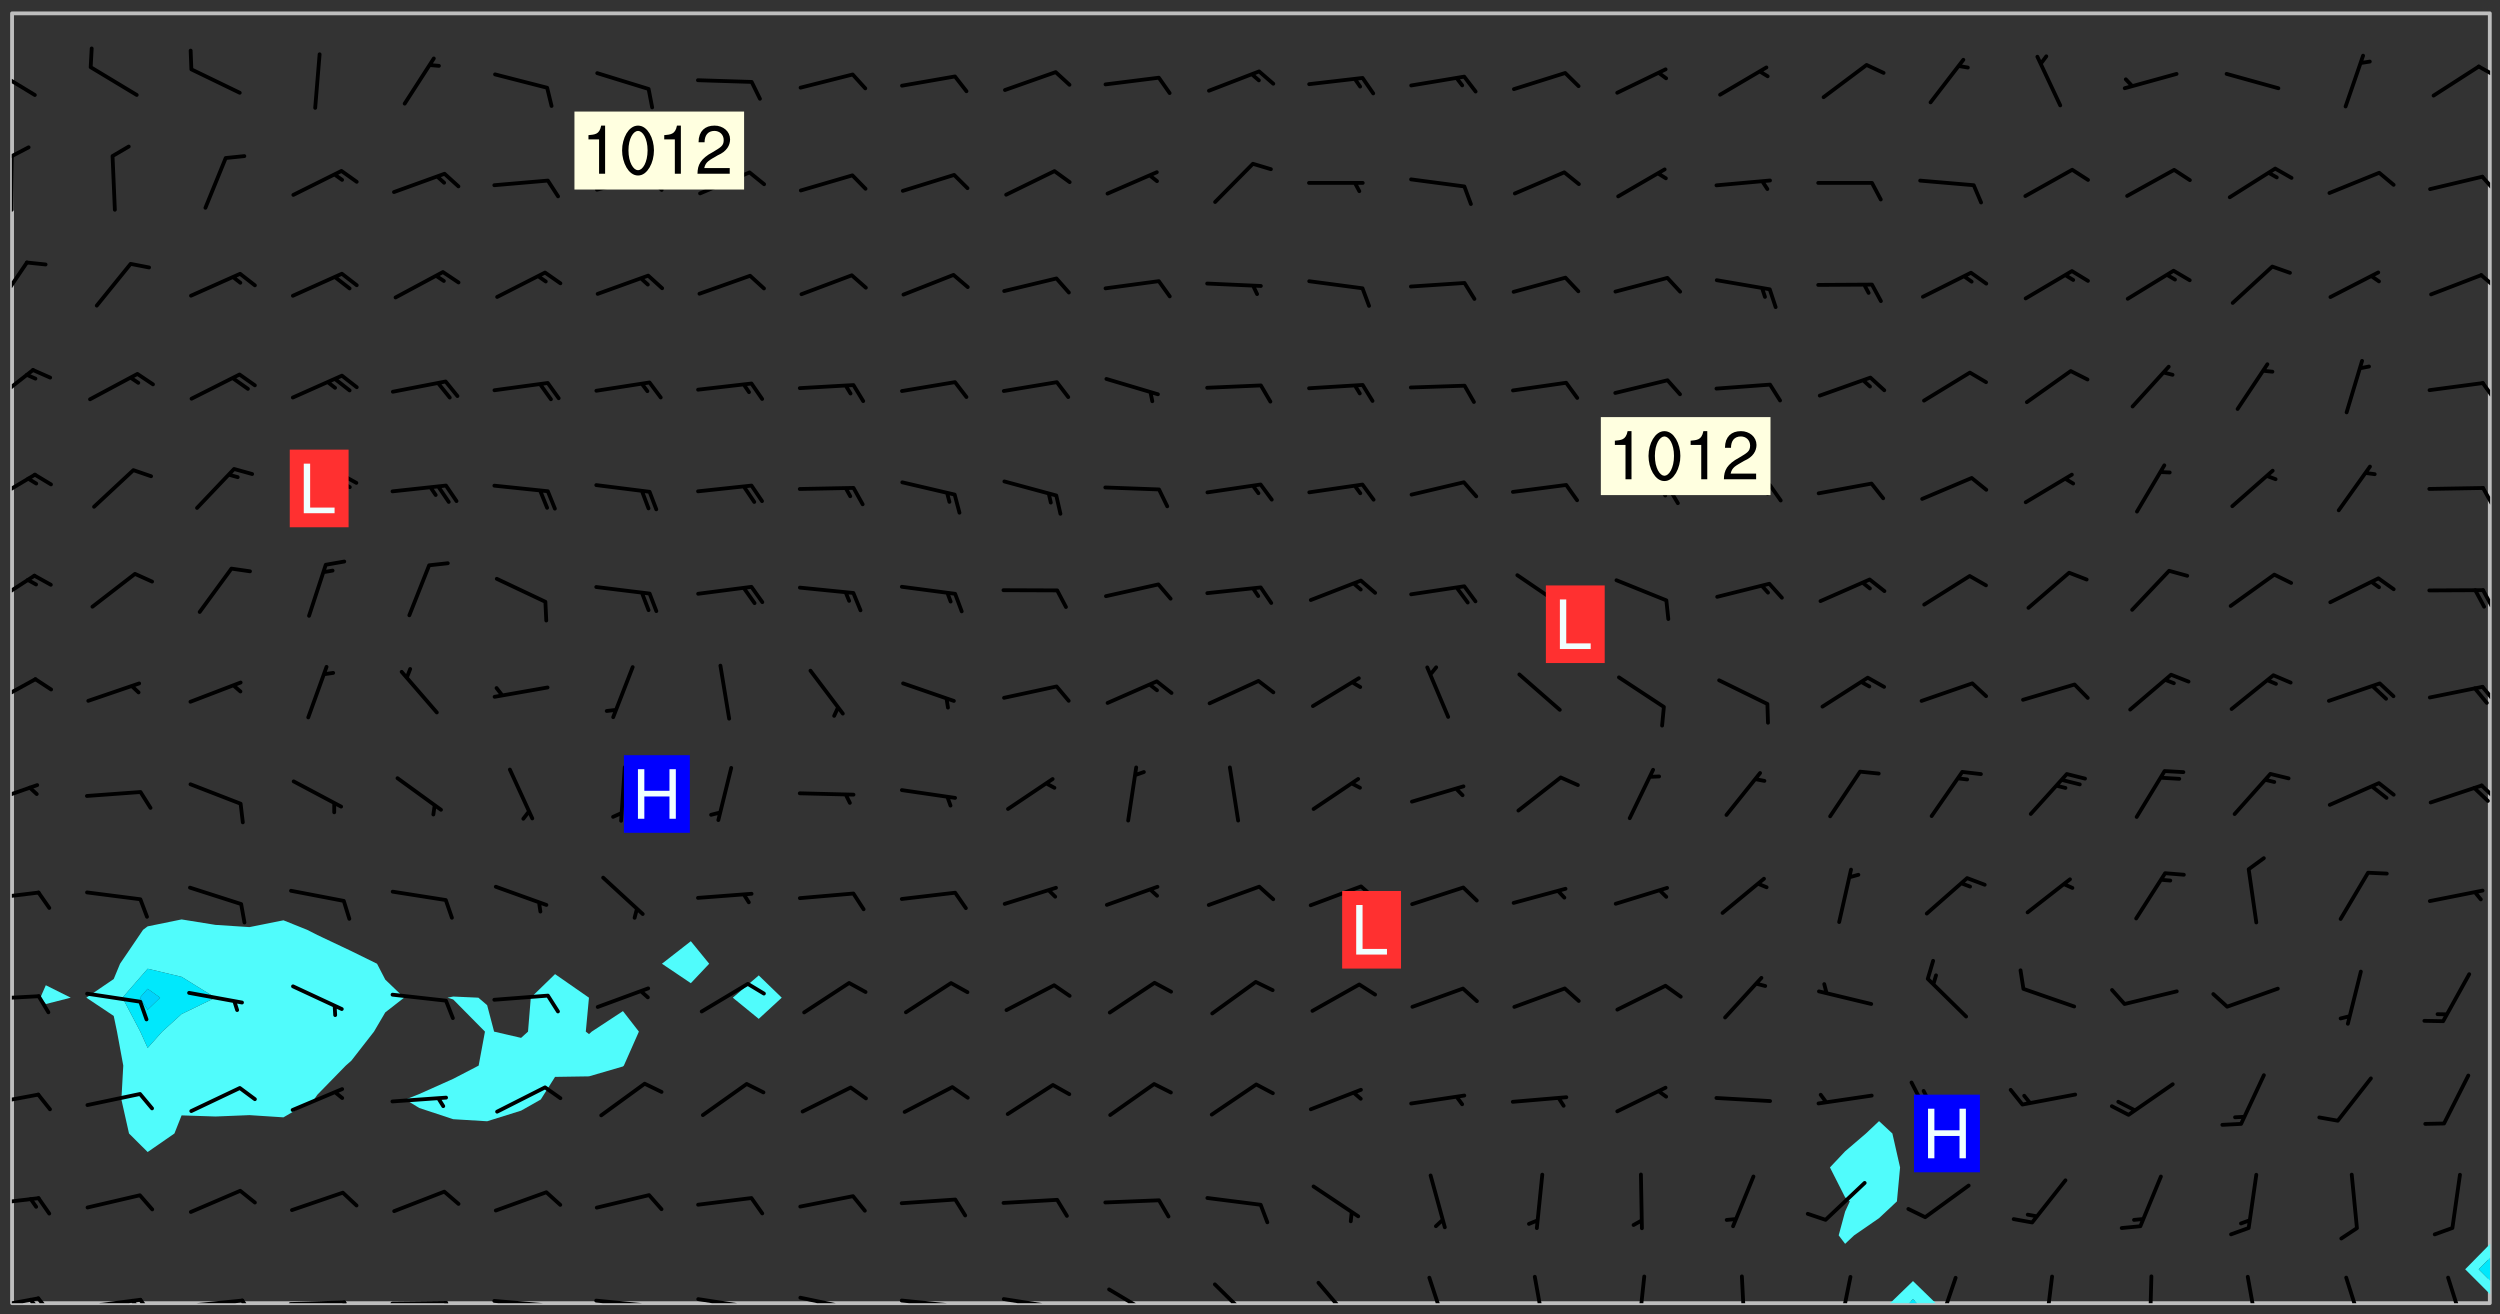 <svg xmlns="http://www.w3.org/2000/svg" role="img" xmlns:xlink="http://www.w3.org/1999/xlink" viewBox="142.45 309.95 326.84 171.84"><rect x="142.45" y="309.95" width="326.84" height="171.84" fill="#333333" stroke="none"/><defs><clipPath id="clip2"><path d="M 144 311.672 L 145 311.672 L 145 480.328 L 144 480.328 Z M 144 311.672"/></clipPath><clipPath id="clip3"><path d="M 144 311.672 L 468 311.672 L 468 480.328 L 144 480.328 Z M 144 311.672"/></clipPath><clipPath id="clip4"><path d="M 389 477 L 396 477 L 396 480.328 L 389 480.328 Z M 389 477"/></clipPath><clipPath id="clip5"><path d="M 391 479 L 394 479 L 394 480.328 L 391 480.328 Z M 391 479"/></clipPath><clipPath id="clip6"><path d="M 467 311.672 L 468 311.672 L 468 473 L 467 473 Z M 467 311.672"/></clipPath><clipPath id="clip7"><path d="M 144 479 L 148 479 L 148 480.328 L 144 480.328 Z M 144 479"/></clipPath><clipPath id="clip8"><path d="M 147 479 L 150 479 L 150 480.328 L 147 480.328 Z M 147 479"/></clipPath><clipPath id="clip9"><path d="M 146 479 L 148 479 L 148 480.328 L 146 480.328 Z M 146 479"/></clipPath><clipPath id="clip10"><path d="M 153 479 L 162 479 L 162 480.328 L 153 480.328 Z M 153 479"/></clipPath><clipPath id="clip11"><path d="M 160 479 L 163 479 L 163 480.328 L 160 480.328 Z M 160 479"/></clipPath><clipPath id="clip12"><path d="M 159 479 L 161 479 L 161 480.328 L 159 480.328 Z M 159 479"/></clipPath><clipPath id="clip13"><path d="M 166 479 L 175 479 L 175 480.328 L 166 480.328 Z M 166 479"/></clipPath><clipPath id="clip14"><path d="M 173 479 L 176 479 L 176 480.328 L 173 480.328 Z M 173 479"/></clipPath><clipPath id="clip15"><path d="M 180 479 L 188 479 L 188 480.328 L 180 480.328 Z M 180 479"/></clipPath><clipPath id="clip16"><path d="M 187 479 L 189 479 L 189 480.328 L 187 480.328 Z M 187 479"/></clipPath><clipPath id="clip17"><path d="M 193 480 L 202 480 L 202 480.328 L 193 480.328 Z M 193 480"/></clipPath><clipPath id="clip18"><path d="M 200 480 L 203 480 L 203 480.328 L 200 480.328 Z M 200 480"/></clipPath><clipPath id="clip19"><path d="M 206 479 L 215 479 L 215 480.328 L 206 480.328 Z M 206 479"/></clipPath><clipPath id="clip20"><path d="M 213 480 L 216 480 L 216 480.328 L 213 480.328 Z M 213 480"/></clipPath><clipPath id="clip21"><path d="M 220 479 L 228 479 L 228 480.328 L 220 480.328 Z M 220 479"/></clipPath><clipPath id="clip22"><path d="M 227 480 L 229 480 L 229 480.328 L 227 480.328 Z M 227 480"/></clipPath><clipPath id="clip23"><path d="M 233 479 L 241 479 L 241 480.328 L 233 480.328 Z M 233 479"/></clipPath><clipPath id="clip24"><path d="M 240 480 L 242 480 L 242 480.328 L 240 480.328 Z M 240 480"/></clipPath><clipPath id="clip25"><path d="M 246 479 L 255 479 L 255 480.328 L 246 480.328 Z M 246 479"/></clipPath><clipPath id="clip26"><path d="M 253 480 L 255 480 L 255 480.328 L 253 480.328 Z M 253 480"/></clipPath><clipPath id="clip27"><path d="M 260 479 L 268 479 L 268 480.328 L 260 480.328 Z M 260 479"/></clipPath><clipPath id="clip28"><path d="M 267 480 L 269 480 L 269 480.328 L 267 480.328 Z M 267 480"/></clipPath><clipPath id="clip29"><path d="M 273 479 L 281 479 L 281 480.328 L 273 480.328 Z M 273 479"/></clipPath><clipPath id="clip30"><path d="M 279 480 L 281 480 L 281 480.328 L 279 480.328 Z M 279 480"/></clipPath><clipPath id="clip31"><path d="M 287 478 L 294 478 L 294 480.328 L 287 480.328 Z M 287 478"/></clipPath><clipPath id="clip32"><path d="M 301 477 L 307 477 L 307 480.328 L 301 480.328 Z M 301 477"/></clipPath><clipPath id="clip33"><path d="M 314 477 L 320 477 L 320 480.328 L 314 480.328 Z M 314 477"/></clipPath><clipPath id="clip34"><path d="M 329 476 L 332 476 L 332 480.328 L 329 480.328 Z M 329 476"/></clipPath><clipPath id="clip35"><path d="M 342 476 L 345 476 L 345 480.328 L 342 480.328 Z M 342 476"/></clipPath><clipPath id="clip36"><path d="M 356 476 L 358 476 L 358 480.328 L 356 480.328 Z M 356 476"/></clipPath><clipPath id="clip37"><path d="M 369 476 L 371 476 L 371 480.328 L 369 480.328 Z M 369 476"/></clipPath><clipPath id="clip38"><path d="M 382 476 L 385 476 L 385 480.328 L 382 480.328 Z M 382 476"/></clipPath><clipPath id="clip39"><path d="M 395 476 L 399 476 L 399 480.328 L 395 480.328 Z M 395 476"/></clipPath><clipPath id="clip40"><path d="M 409 476 L 411 476 L 411 480.328 L 409 480.328 Z M 409 476"/></clipPath><clipPath id="clip41"><path d="M 423 476 L 424 476 L 424 480.328 L 423 480.328 Z M 423 476"/></clipPath><clipPath id="clip42"><path d="M 436 476 L 438 476 L 438 480.328 L 436 480.328 Z M 436 476"/></clipPath><clipPath id="clip43"><path d="M 448 476 L 452 476 L 452 480.328 L 448 480.328 Z M 448 476"/></clipPath><clipPath id="clip44"><path d="M 462 476 L 465 476 L 465 480.328 L 462 480.328 Z M 462 476"/></clipPath><clipPath id="clip45"><path d="M 144 466 L 148 466 L 148 468 L 144 468 Z M 144 466"/></clipPath><clipPath id="clip46"><path d="M 144 452 L 148 452 L 148 455 L 144 455 Z M 144 452"/></clipPath><clipPath id="clip47"><path d="M 144 439 L 148 439 L 148 441 L 144 441 Z M 144 439"/></clipPath><clipPath id="clip48"><path d="M 144 426 L 148 426 L 148 428 L 144 428 Z M 144 426"/></clipPath><clipPath id="clip49"><path d="M 144 412 L 148 412 L 148 416 L 144 416 Z M 144 412"/></clipPath><clipPath id="clip50"><path d="M 466 412 L 468 412 L 468 415 L 466 415 Z M 466 412"/></clipPath><clipPath id="clip51"><path d="M 144 398 L 148 398 L 148 403 L 144 403 Z M 144 398"/></clipPath><clipPath id="clip52"><path d="M 466 399 L 468 399 L 468 402 L 466 402 Z M 466 399"/></clipPath><clipPath id="clip53"><path d="M 144 384 L 148 384 L 148 390 L 144 390 Z M 144 384"/></clipPath><clipPath id="clip54"><path d="M 466 386 L 468 386 L 468 390 L 466 390 Z M 466 386"/></clipPath><clipPath id="clip55"><path d="M 144 371 L 148 371 L 148 376 L 144 376 Z M 144 371"/></clipPath><clipPath id="clip56"><path d="M 466 373 L 468 373 L 468 377 L 466 377 Z M 466 373"/></clipPath><clipPath id="clip57"><path d="M 144 358 L 148 358 L 148 363 L 144 363 Z M 144 358"/></clipPath><clipPath id="clip58"><path d="M 466 359 L 468 359 L 468 363 L 466 363 Z M 466 359"/></clipPath><clipPath id="clip59"><path d="M 144 344 L 147 344 L 147 351 L 144 351 Z M 144 344"/></clipPath><clipPath id="clip60"><path d="M 466 345 L 468 345 L 468 348 L 466 348 Z M 466 345"/></clipPath><clipPath id="clip61"><path d="M 144 330 L 145 330 L 145 338 L 144 338 Z M 144 330"/></clipPath><clipPath id="clip62"><path d="M 144 328 L 147 328 L 147 331 L 144 331 Z M 144 328"/></clipPath><clipPath id="clip63"><path d="M 466 332 L 468 332 L 468 336 L 466 336 Z M 466 332"/></clipPath><clipPath id="clip64"><path d="M 144 318 L 148 318 L 148 323 L 144 323 Z M 144 318"/></clipPath><clipPath id="clip65"><path d="M 466 318 L 468 318 L 468 321 L 466 321 Z M 466 318"/></clipPath><g id="surface1579" clip-path="url(#clip1)"><path fill="#fff" fill-opacity="0" fill-rule="evenodd" d="M 0 0 L 1000 0 L 1000 1000 L 0 1000 Z M 0 0"/><path fill="#d3d3d3" fill-opacity="0" fill-rule="evenodd" d="M162.152 355.867L161.918 356.16 161.977 356.395 162.094 356.566 162.27 356.801 162.562 357.148 162.676 357.207 162.793 357.035 162.852 356.801 163.027 356.625 163.492 356.449 164.191 356.449 164.426 356.742 164.715 357.559 164.773 357.734 164.949 357.965 165.301 358.199 166 358.898 166.172 359.074 166.406 359.422 166.641 359.832 166.93 360.414 167.34 360.879 167.57 361.113 167.805 361.289 167.922 361.52 168.098 361.812 168.27 362.977 168.27 363.211 168.328 363.5 168.387 363.617 168.504 363.734 168.852 364.145 168.969 364.316 169.145 364.492 169.32 364.727 169.438 364.898 169.609 365.25 169.668 365.484 169.902 365.891 170.137 365.832 169.961 366.008 169.902 366.938 169.32 366.938 169.086 366.824 168.738 366.938 168.621 367.055 168.562 367.348 168.504 367.523 168.387 367.695 167.922 367.988 167.863 368.223 167.805 368.336 167.805 368.98 167.863 369.152 167.863 369.562 167.922 369.621 167.922 370.027 167.98 370.434 168.098 370.609 168.156 370.668 168.387 371.309 168.328 371.602 168.328 372.301 168.27 372.883 168.27 373.117 168.211 373.348 168.156 373.699 168.156 375.621 168.211 375.738 168.637 375.738 168.27 375.855 168.246 376.207 169.137 377.375 170.879 377.914 172.219 378.273 172.219 378.812 172.309 379.621 172.844 380.336 174.363 380.605 175.254 380.52 175.344 381.684 175.879 381.863 177.039 381.684 179.094 380.699 180.254 380.336 182.133 380.16 183.828 379.98 183.648 380.699 182.133 380.785 180.883 380.875 180.078 381.145 179.004 381.953 179.273 382.672 179.809 383.57 179.629 384.195 179.363 385.004 179.629 386.082 180.254 386.98 181.059 387.16 182.309 386.98 182.043 387.703 182.141 388.207 182.195 388.5 182.195 388.672 182.254 388.965 182.254 389.371 182.43 389.488 182.781 389.605 183.188 389.605 183.48 389.43 183.594 389.312 183.652 389.195 183.77 388.965 183.828 388.789 184.18 388.324 184.41 388.148 184.586 388.09 184.762 388.148 184.82 388.324 184.938 389.312 184.992 389.781 185.051 389.953 185.168 390.188 185.344 390.246 186.16 390.305 186.449 390.305 186.566 390.539 186.625 390.945 186.684 391.297 186.684 392.402 186.801 392.695 186.918 393.043 187.207 393.742 187.383 394.094 187.965 394.848 188.316 395.023 188.488 395.082 188.957 395.316 189.598 395.781 189.945 396.016 190.238 396.191 190.531 396.246 190.762 396.309 191.578 396.656 191.871 396.832 191.984 397.004 192.336 397.355 192.453 397.531 192.977 398.172 192.977 398.461 193.035 398.812 193.035 399.16 193.094 399.512 193.152 399.801 193.27 399.859 193.441 399.918 193.617 399.918 194.199 400.152 194.375 400.27 194.551 400.559 194.727 400.793 194.84 401.027 195.133 401.258 195.25 401.375 195.25 401.785 195.309 401.84 195.598 402.074 195.832 402.191 195.891 402.309 196.008 402.48 196.066 402.598 196.297 402.832 196.355 403.008 196.59 403.066 196.707 403.125 196.59 403.238 196.531 403.355 196.531 403.473 196.414 403.766 196.297 404.055 196.297 404.637 196.473 404.754 196.59 404.812 196.648 404.93 196.766 405.047 196.879 405.105 197.055 405.453 197.113 405.805 197.172 406.211 197.172 406.387 197.113 406.562 196.996 407.262 196.996 407.434 197.113 407.609 197.406 407.902 197.812 407.902 197.988 408.02 198.105 408.191 198.223 408.484 198.223 408.719 197.695 408.719 197.465 408.484 197.23 408.484 197.055 408.543 196.996 409.242 197.055 409.59 197.172 409.766 197.348 410.176 197.465 410.406 197.754 410.875 197.93 410.93 198.453 410.93 198.688 410.988 199.445 411.629 199.504 411.922 199.504 412.156 199.562 412.215 199.793 412.562 199.793 412.914 199.676 413.086 199.676 413.379 199.969 413.668 200.262 413.844 200.434 413.902 200.727 414.078 201.02 414.195 201.602 414.602 201.891 414.836 202.184 415.012 202.402 415.172 202.418 415.184 202.648 415.359 203.289 415.883 203.465 416.117 203.582 416.293 203.758 416.469 203.871 416.641 203.871 417.281 203.988 417.457 204.457 417.574 205.039 417.691 205.273 417.75 205.504 417.863 205.797 417.98 205.91 418.039 206.496 418.391 206.785 418.562 206.961 418.625 207.137 418.68 207.312 418.738 208.012 419.09 208.301 419.266 208.535 419.32 208.824 419.496 209.059 419.613 209.699 420.02 209.992 420.137 210.164 420.195 210.398 420.254 210.809 420.312 211.039 420.371 211.273 420.488 211.332 420.66 210.922 420.836 211.391 420.895 211.449 421.188 211.562 421.422 211.738 421.477 211.973 421.535 212.148 421.594 212.555 421.711 213.195 421.945 213.312 422.117 213.371 422.352 213.371 422.527 213.312 422.645 213.254 423.051 213.488 423.285 213.605 423.344 213.953 423.461 214.594 423.691 214.77 423.809 215.059 423.926 215.234 424.102 215.469 424.566 216.051 425.672 216.227 425.848 216.574 426.023 216.75 426.141 217.102 426.258 218.148 426.781 218.383 426.84 218.848 426.953 219.141 427.012 219.605 427.188 220.363 427.77 220.598 428.004 220.945 428.469 221.121 428.645 221.41 428.879 222.227 429.578 222.52 429.754 222.809 430.043 223.102 430.219 223.395 430.508 224.09 431.148 224.266 431.324 224.559 431.559 224.848 431.793 225.316 432.082 225.957 432.664 226.305 432.898 226.539 433.191 226.887 433.539 227.238 434.004 228.172 434.996 228.52 435.402 228.637 435.578 228.871 435.637 228.984 435.754 229.629 435.93 229.859 436.043 230.094 436.102 230.387 436.277 230.617 436.395 231.551 437.094 231.957 437.5 232.191 437.676 232.598 437.852 232.832 437.969 233.648 438.316 233.996 438.551 234.23 438.668 234.523 438.957 234.754 439.074 235.512 439.426 235.863 439.598 236.094 439.656 236.387 439.773 236.621 439.832 237.492 440.008 238.309 440.008 238.777 440.238 238.949 440.297 239.824 440.996 240.289 441.113 240.582 441.172 240.758 441.23 240.988 441.289 241.457 441.348 241.805 441.406 242.156 441.465 242.562 441.523 242.855 441.523 243.027 441.582 243.027 441.812 243.203 441.988 243.496 441.988 243.844 442.047 244.195 442.105 244.895 442.223 245.535 442.223 246 441.988 246.293 441.812 246.465 441.695 246.875 441.523 247.164 441.348 248.098 440.883 248.566 440.59 249.09 440.297 249.555 440.125 250.02 439.949 251.07 439.484 251.359 439.367 251.77 439.25 252.059 439.133 252.586 438.957 254.102 438.258 254.684 437.91 254.973 437.852 255.266 437.793 255.613 437.676 256.488 437.445 256.84 437.328 256.953 437.328 257.188 437.27 258.062 437.035 258.297 436.977 259.109 436.977 259.461 436.918 260.277 436.801 260.449 436.742 260.801 436.688 261.094 436.629 261.324 436.57 262.141 436.395 262.316 436.336 262.664 436.336 262.898 436.277 263.363 436.16 264.121 435.988 264.355 435.93 264.703 435.93 265.113 435.812 265.402 435.754 266.688 435.695 266.977 435.695 267.387 435.637 267.617 435.578 267.793 435.578 268.668 435.461 269.074 435.461 269.484 435.344 269.832 435.344 270.184 435.23 271.055 435.172 272.805 435.172 273.852 435.461 274.262 435.578 274.551 435.695 274.902 435.812 275.191 435.93 276.242 436.102 276.531 436.16 276.824 436.16 277.117 436.219 277.289 436.277 277.699 436.336 277.871 436.395 277.988 436.453 278.105 436.453 278.223 436.512 278.574 436.57 278.688 436.57 279.098 436.637 281.02 437.031 282.945 437.426 284.465 437.875 286.16 438.594 288.305 439.398 289.91 438.68 291.34 437.875 292.5 436.797 293.75 436.348 296.785 435.629 298.66 435.27 300.805 433.922 303.039 432.668 305.539 431.41 307.234 430.961 309.02 430.781 310.18 430.512 310.805 431.051 312.145 430.781 312.859 429.793 313.844 428.449 314.289 428.27 315.094 427.91 316.969 427.371 318.754 426.922 320.004 426.652 321.164 426.562 322.863 426.473 324.824 426.203 326.074 426.113 326.613 426.113 327.238 426.023 328.129 426.023 330.273 425.844 332.684 425.664 335.273 425.574 336.969 425.754 338.578 425.844 340.008 426.203 341.168 426.922 343.043 427.91 344.203 429.438 344.469 430.152 345.098 430.242 345.453 431.141 345.988 431.68 346.523 433.207 347.598 433.566 348.133 433.566 347.328 434.102 347.418 435.809 348.133 438.504 349.023 439.309 349.918 440.297 350.633 441.555 352.418 442.094 353.938 441.914 354.293 443.258 355.902 442.453 356.883 441.914 357.152 442.184 357.469 441.969 357.688 441.824 358.488 442.273 358.938 441.914 359.293 441.914 359.828 441.645 360.367 440.926 360.902 440.656 361.527 439.668 362.688 440.117 363.527 440.488 364.922 441.105 366.617 440.926 368.223 440.926 370.008 441.016 370.188 439.309 370.723 437.965 371.527 438.234 372.02 439.082 372.422 439.488 372.332 440.027 372.332 440.387 373.047 440.836 373.758 440.566 375.188 440.566 375.547 441.555 375.992 442.812 376.707 444.156 377.957 444.785 379.652 445.414 380.367 445.234 380.547 444.695 381.527 444.605 381.977 444.965 382.062 446.223 381.797 446.852 381.262 447.031 381.262 447.57 381.977 448.555 382.242 449.094 383.227 450.082 384.027 451.16 383.762 451.52 383.672 452.418 383.047 454.75 382.691 456.816 382.602 458.609 382.422 459.328 382.332 459.867 382.332 461.305 381.352 463.188 380.992 464.895 380.457 465.793 379.652 466.961 379.387 467.5 381.441 468.754 381.527 469.113 381.172 469.652 381.082 469.473 381.082 470.281 381.172 471.719 380.727 472.434 379.652 472.527 379.387 473.242 379.922 474.141 380.727 474.859 381.887 475.668 383.227 475.938 383.672 476.297 383.316 476.746 381.527 476.656 380.277 476.207 379.562 475.488 378.938 475.398 378.762 478.988 378.574 480.297 467.934 480.297 467.934 311.703 412.664 311.703 412.664 360.785 413.426 360.91 416.715 361.453 418.738 364.289 418.738 367.043 421.09 367.375 423.438 367.707 427.488 367.707 426.109 371.867 424.086 372.574 422.062 373.277 421.52 373.621 418.926 375.238 418.738 375.355 416.715 373.277 415.984 370.535 413.312 368.457 411.938 364.957 411.871 364.875 409.914 362.203 412.664 360.785 412.664 311.703 294.422 311.703 294.422 403.117 294.539 403.148 294.672 403.16 294.746 403.234 294.852 403.281 294.941 403.34 295.027 403.398 295.117 403.457 295.414 403.754 295.473 403.844 295.504 403.961 295.531 404.078 295.547 404.215 295.516 404.332 295.457 404.422 295.398 404.508 295.355 404.613 295.309 404.715 295.281 404.836 295.281 404.98 295.457 405.25 295.605 405.398 295.68 405.484 295.754 405.559 295.797 405.664 295.859 405.754 295.918 405.84 295.961 405.945 296.02 406.035 296.066 406.137 296.109 406.242 296.168 406.328 296.285 406.508 296.359 406.582 296.422 406.668 296.48 406.758 296.523 406.863 296.582 406.953 296.641 407.039 296.703 407.129 296.762 407.219 296.805 407.32 296.922 407.5 296.996 407.574 297.055 407.66 297.129 407.734 297.219 407.793 297.324 407.84 297.473 407.84 297.605 407.824 297.738 407.84 297.84 407.793 297.914 407.719 297.961 407.617 297.945 407.484 297.945 407.336 297.898 407.23 297.871 407.113 297.824 407.012 297.797 406.891 297.754 406.789 297.691 406.699 297.648 406.598 297.605 406.492 297.574 406.375 297.559 406.242 297.547 406.105 297.633 406.047 297.691 405.961 297.812 405.93 297.855 406.035 297.871 406.168 297.871 406.285 297.93 406.387 297.988 406.477 298.078 406.535 298.227 406.684 298.285 406.773 298.328 406.879 298.316 406.98 298.402 407.039 298.508 407.086 298.594 407.145 298.684 407.203 298.758 407.277 298.641 407.305 298.535 407.352 298.449 407.41 298.375 407.484 298.316 407.574 298.254 407.66 298.227 407.781 298.18 407.883 298.137 407.988 298.105 408.105 298.094 408.238 298.078 408.371 298.078 408.52 298.105 408.637 298.152 408.742 298.195 408.844 298.254 408.934 298.328 409.008 298.418 409.066 298.492 409.141 298.582 409.199 298.641 409.289 298.684 409.395 298.73 409.496 298.848 409.527 298.98 409.543 299.129 409.543 299.246 409.512 299.352 409.555 299.395 409.66 299.441 409.762 299.469 409.883 299.5 410 299.527 410.117 299.559 410.238 299.586 410.355 299.691 410.398 299.793 410.445 299.926 410.43 300.074 410.578 300.137 410.664 300.211 410.738 300.281 410.812 300.371 410.875 300.477 410.918 300.578 410.961 300.695 410.992 300.832 411.008 300.949 410.977 301.023 410.902 301.051 410.785 301.039 410.652 301.008 410.531 300.98 410.414 301.023 410.309 301.141 410.309 301.23 410.371 301.348 410.398 301.496 410.398 301.629 410.414 301.777 410.414 301.91 410.43 302.043 410.414 302.191 410.414 302.324 410.398 302.457 410.387 302.594 410.398 302.711 410.371 302.844 410.355 303.035 410.297 302.977 410.473 302.961 410.605 302.934 410.727 302.918 410.859 302.859 410.945 302.727 410.961 302.621 411.008 302.516 411.051 302.398 411.082 302.281 411.109 302.016 411.141 301.867 411.141 301.734 411.156 301.66 411.23 301.719 411.316 301.867 411.465 301.984 411.645 302.059 411.715 302.148 411.777 302.238 411.836 302.324 411.895 302.414 411.953 302.516 411.996 302.621 412.059 302.727 412.102 302.812 412.16 302.918 412.207 303.02 412.25 303.199 412.367 303.258 412.457 303.215 412.559 303.168 412.664 303.184 412.797 303.406 413.02 303.465 413.109 303.508 413.211 303.539 413.332 303.582 413.434 303.598 413.566 303.629 413.684 303.641 413.82 303.672 413.938 303.82 414.086 303.922 414.129 304.027 414.172 304.145 414.203 304.277 414.219 304.414 414.234 304.531 414.234 304.648 414.203 304.738 414.145 304.781 414.039 304.828 413.938 304.871 413.832 304.902 413.715 304.914 413.582 304.914 413.434 304.902 413.301 304.887 413.168 304.855 413.051 304.812 412.945 304.766 412.84 304.723 412.738 304.68 412.633 304.664 412.5 304.68 412.367 304.707 412.25 304.738 412.133 304.766 412.012 304.812 411.91 304.902 411.852 304.988 411.789 305.062 411.715 305.152 411.656 305.375 411.434 305.434 411.348 305.508 411.273 305.625 411.094 305.684 411.008 305.684 410.859 305.609 410.785 305.508 410.738 305.402 410.695 305.301 410.652 305.242 410.562 305.195 410.457 305.168 410.34 305.258 410.281 305.375 410.25 305.477 410.207 305.656 410.09 305.805 409.941 305.816 409.809 305.805 409.703 305.715 409.645 305.582 409.66 305.434 409.66 305.301 409.676 305.168 409.66 305.047 409.629 304.961 409.57 304.887 409.496 304.828 409.406 304.766 409.32 304.648 409.141 304.59 409.055 304.621 408.934 304.707 408.875 304.828 408.844 304.887 408.758 304.887 408.637 304.855 408.52 304.797 408.43 304.738 408.344 304.691 408.238 304.664 408.121 304.648 407.988 304.707 407.898 304.781 407.824 304.871 407.766 304.988 407.586 305.062 407.512 305.121 407.426 305.27 407.277 305.391 407.246 305.523 407.23 305.656 407.246 305.73 407.32 305.773 407.426 305.789 407.559 305.758 407.676 305.641 407.707 305.508 407.719 305.359 407.867 305.316 407.973 305.27 408.074 305.242 408.195 305.211 408.312 305.211 408.461 305.242 408.578 305.285 408.684 305.344 408.773 305.418 408.844 305.492 408.918 305.609 408.949 305.73 408.977 305.848 408.949 305.98 408.934 306.098 408.934 306.188 408.992 306.262 409.066 306.309 409.172 306.367 409.258 306.469 409.305 306.602 409.32 306.707 409.363 306.793 409.422 306.781 409.527 306.707 409.602 306.527 409.719 306.469 409.809 306.379 409.867 306.309 409.941 306.234 410.016 306.172 410.105 306.145 410.223 306.129 410.355 306.145 410.488 306.129 410.621 306.129 410.77 306.145 410.902 306.172 411.02 306.203 411.141 306.277 411.215 306.367 411.273 306.453 411.332 306.543 411.391 306.66 411.422 306.66 411.508 306.559 411.555 306.469 411.613 306.203 411.645 306.086 411.672 305.938 411.672 305.832 411.715 305.73 411.762 305.672 411.852 305.609 412.086 305.598 412.219 305.566 412.34 305.551 412.473 305.551 412.766 305.539 412.898 305.551 413.035 305.566 413.168 305.699 413.184 305.832 413.195 305.953 413.227 306.039 413.285 306.113 413.359 306.16 413.465 306.203 413.566 306.219 413.699 306.219 414.145 306.203 414.277 306.203 414.723 306.234 414.988 306.262 415.105 306.277 415.238 306.309 415.355 306.395 415.566 306.426 415.832 306.426 415.98 306.395 416.098 306.367 416.215 306.336 416.336 306.309 416.453 306.277 416.57 306.246 416.691 306.234 416.824 306.219 416.957 306.309 417.016 306.426 416.984 306.527 417 306.574 417.105 306.543 417.371 306.543 417.812 306.5 417.918 306.453 418.023 306.41 418.125 306.367 418.23 306.309 418.316 306.277 418.438 306.234 418.555 306.203 418.672 306.188 418.805 306.203 418.938 306.262 419.027 306.367 419.074 306.453 419.133 306.512 419.219 306.5 419.355 306.469 419.473 306.426 419.574 306.426 420.02 306.41 420.152 306.41 420.301 306.379 420.418 306.336 420.523 306.309 420.641 306.262 420.746 306.219 420.848 306.188 420.969 306.16 421.086 306.129 421.219 306.098 421.336 306.07 421.453 306.027 421.559 305.996 421.676 305.965 421.797 305.953 421.93 305.938 422.062 305.938 422.359 305.965 422.477 305.965 422.625 306.012 423.023 306.039 423.141 306.098 423.23 306.219 423.262 306.367 423.262 306.5 423.246 306.559 423.336 306.559 423.453 306.5 423.543 306.41 423.602 306.309 423.645 306.203 423.691 306.113 423.75 306.027 423.809 305.891 423.824 305.773 423.793 305.641 423.777 305.539 423.824 305.477 423.91 305.465 424.047 305.449 424.18 305.418 424.297 305.391 424.414 305.375 424.547 305.344 424.668 305.344 424.965 305.359 425.098 305.391 425.215 305.391 425.363 305.402 425.496 305.402 425.645 305.375 425.762 305.328 425.863 305.301 425.984 305.27 426.102 305.211 426.191 305.137 426.266 305.035 426.309 304.93 426.355 304.812 426.383 304.691 426.414 304.59 426.367 304.648 426.281 304.754 426.234 304.781 426.117 304.812 426 304.84 425.879 304.871 425.762 304.871 425.613 304.887 425.48 304.855 425.363 304.812 425.258 304.707 425.273 304.633 425.348 304.531 425.391 304.441 425.453 304.367 425.527 304.324 425.629 304.309 425.762 304.277 425.879 304.25 426 304.219 426.117 304.191 426.234 304.16 426.355 304.133 426.473 304.102 426.59 304.059 426.695 303.969 426.754 303.879 426.754 303.762 426.723 303.73 426.637 303.746 426.5 303.715 426.383 303.715 426.234 303.703 426.102 303.703 425.953 303.641 425.719 303.613 425.598 303.57 425.496 303.523 425.391 303.465 425.305 303.406 425.215 303.363 425.109 303.301 425.023 303.152 424.875 303.082 424.801 302.977 424.754 302.871 424.711 302.77 424.668 302.473 424.371 302.383 424.297 302.297 424.238 302.191 424.195 302.102 424.133 302.016 424.074 301.91 424.031 301.82 423.973 301.734 423.91 301.66 423.84 301.555 423.793 301.469 423.734 301.363 423.691 301.273 423.629 301.172 423.586 301.066 423.543 300.98 423.484 300.875 423.438 300.77 423.395 300.668 423.348 300.578 423.289 300.477 423.246 300.371 423.203 300.281 423.141 300.164 423.113 300.031 423.098 299.898 423.113 299.75 423.113 299.617 423.129 299.5 423.098 299.41 423.039 299.336 422.965 299.246 422.906 299.145 422.859 298.996 422.859 298.875 422.832 298.773 422.789 298.699 422.715 298.582 422.535 298.492 422.477 298.391 422.434 298.301 422.371 298.195 422.328 298.105 422.27 298.02 422.211 297.914 422.164 297.855 422.078 297.797 421.988 297.754 421.883 297.707 421.781 297.633 421.707 297.547 421.648 297.473 421.574 297.383 421.516 297.16 421.293 297.117 421.188 297.086 420.922 297.191 420.879 297.336 420.879 297.441 420.922 297.516 420.996 297.605 421.055 297.691 421.113 297.797 421.16 297.887 421.219 298.035 421.367 298.105 421.441 298.254 421.59 298.316 421.676 298.391 421.75 298.477 421.809 298.551 421.883 298.641 421.945 298.73 422.004 298.816 422.062 299.086 422.238 299.188 422.285 299.293 422.328 299.395 422.371 299.441 422.297 299.5 422.211 299.574 422.137 299.645 422.062 299.75 422.105 299.824 422.18 299.883 422.27 299.926 422.371 299.973 422.477 300.016 422.582 300.137 422.609 300.254 422.582 300.328 422.492 300.371 422.387 300.43 422.297 300.504 422.223 300.609 422.18 300.727 422.152 300.859 422.164 300.949 422.223 301.098 422.371 301.156 422.461 301.199 422.566 301.246 422.668 301.289 422.773 301.332 422.875 301.438 422.922 301.543 422.965 301.676 422.98 301.762 422.922 301.82 422.832 301.895 422.758 302 422.715 302.117 422.742 302.223 422.789 302.324 422.832 302.43 422.875 302.531 422.922 302.711 423.039 302.711 423.156 302.695 423.289 302.711 423.422 302.727 423.559 302.785 423.645 302.887 423.691 303.008 423.719 303.125 423.75 303.273 423.75 303.391 423.719 303.449 423.629 303.629 423.512 303.688 423.422 303.762 423.348 303.82 423.262 303.938 423.082 304.117 422.965 304.234 422.996 304.324 423.055 304.367 423.129 304.352 423.262 304.352 423.379 304.441 423.438 304.59 423.438 304.723 423.422 304.855 423.41 305.121 423.379 305.227 423.336 305.344 423.305 305.465 423.277 305.539 423.203 305.609 423.129 305.672 423.039 305.656 422.934 305.609 422.832 305.508 422.789 305.402 422.773 305.285 422.801 305.02 422.832 304.871 422.832 304.797 422.758 304.707 422.699 304.59 422.668 304.473 422.641 304.34 422.625 304.191 422.625 304.059 422.641 303.762 422.641 303.656 422.594 303.508 422.445 303.465 422.344 303.406 422.254 303.629 422.031 303.715 421.973 303.82 421.93 303.938 421.898 304.07 421.883 304.203 421.898 304.34 421.914 304.441 421.957 304.574 421.945 304.664 421.883 304.766 421.84 304.828 421.75 304.781 421.648 304.691 421.59 304.574 421.559 304.473 421.516 304.414 421.426 304.352 421.336 304.352 421.219 304.367 421.086 304.473 421.039 304.547 420.969 304.547 420.848 304.457 420.789 304.426 420.672 304.516 420.613 304.59 420.539 304.633 420.434 304.691 420.344 304.738 420.242 304.754 420.109 304.754 419.961 304.707 419.855 304.664 419.754 304.574 419.695 304.441 419.68 304.34 419.637 304.203 419.621 304.086 419.59 303.641 419.59 303.508 419.574 303.375 419.562 303.242 419.547 303.125 419.516 302.977 419.516 302.844 419.5 302.711 419.488 302.445 419.457 302.324 419.414 302.238 419.355 302.164 419.281 302.164 419.133 302.176 419 302.281 418.953 302.383 418.91 302.516 418.895 302.668 418.895 302.801 418.879 303.094 418.879 303.215 418.91 303.316 418.953 303.406 419.012 303.641 419.074 303.762 419.027 303.852 418.969 303.953 418.926 304.086 418.91 304.191 418.953 304.293 419 304.426 419.012 304.547 418.984 304.691 418.984 304.812 418.953 304.93 418.926 305.035 418.879 305.109 418.805 305.195 418.746 305.344 418.598 305.402 418.512 305.449 418.406 305.477 418.289 305.492 418.184 305.391 418.141 305.301 418.082 305.184 418.051 305.078 418.008 304.988 417.945 304.914 417.859 304.84 417.785 304.738 417.742 304.633 417.695 304.531 417.652 304.473 417.562 304.426 417.461 304.34 417.25 304.277 417.164 304.219 417.074 304.145 417 304.059 416.941 303.789 416.941 303.672 416.973 303.582 417.031 303.48 417.074 303.348 417.09 303.242 417.074 303.215 416.957 303.152 416.867 303.035 416.836 302.934 416.793 302.785 416.645 302.754 416.527 302.738 416.422 302.812 416.348 302.992 416.23 303.109 416.203 303.227 416.172 303.363 416.188 303.465 416.23 303.57 416.273 303.672 416.32 303.777 416.363 303.895 416.395 304.027 416.41 304.145 416.438 304.277 416.453 304.383 416.438 304.473 416.379 304.398 416.305 304.293 416.262 304.219 416.188 304.145 416.098 303.996 415.949 303.91 415.891 303.82 415.832 303.746 415.758 303.656 415.699 303.555 415.652 303.434 415.625 303.332 415.578 303.227 415.535 303.109 415.504 303.008 415.461 302.887 415.43 302.738 415.43 302.621 415.461 302.516 415.504 302.43 415.566 302.25 415.684 302.164 415.742 302.074 415.801 301.969 415.848 301.883 415.906 301.777 415.949 301.676 415.992 301.57 416.039 301.496 416.113 301.438 416.203 301.379 416.289 301.332 416.395 301.273 416.48 301.199 416.555 301.066 416.543 300.949 416.512 300.832 416.512 300.758 416.586 300.668 416.645 300.594 416.719 300.504 416.777 300.418 416.836 300.312 416.883 300.211 416.926 300.074 416.941 299.973 416.898 299.824 416.75 299.719 416.703 299.633 416.703 299.527 416.75 299.426 416.793 299.305 416.824 299.188 416.793 299.113 416.719 299.113 416.602 299.145 416.48 299.219 416.41 299.277 416.32 299.352 416.246 299.469 416.215 299.574 416.172 299.867 416.172 300 416.156 300.137 416.141 300.238 416.098 300.328 416.039 300.43 415.992 300.52 415.934 300.652 415.922 300.742 415.98 300.875 415.992 300.965 415.934 301.051 415.875 301.156 415.832 301.246 415.773 301.332 415.711 301.422 415.652 301.57 415.504 301.629 415.418 301.688 415.328 301.793 415.285 301.926 415.27 302.043 415.297 302.164 415.328 302.223 415.27 302.281 415.18 302.312 414.914 302.34 414.797 302.445 414.809 302.578 414.824 302.68 414.781 302.77 414.723 302.828 414.633 302.902 414.559 302.961 414.469 303.008 414.367 303.02 414.234 303.008 414.102 302.961 413.996 302.812 413.848 302.754 413.758 302.695 413.672 302.652 413.566 302.652 413.121 302.668 412.988 302.668 412.84 302.68 412.707 302.621 412.648 302.531 412.707 302.43 412.664 302.25 412.547 302.164 412.488 302.102 412.398 302.043 412.309 301.969 412.234 301.883 412.176 301.762 412.207 301.66 412.219 301.555 412.266 301.469 412.324 301.363 412.367 301.215 412.516 301.125 412.574 301.039 412.633 300.949 412.695 300.844 412.738 300.711 412.754 300.711 412.633 300.816 412.59 300.934 412.559 301.008 412.488 301.051 412.383 301.051 412.234 301.023 412.117 300.875 411.969 300.742 411.953 300.594 411.953 300.477 411.984 300.371 412.027 300.27 412.07 300.18 412.133 300.062 412.16 299.988 412.086 300 411.953 299.957 411.852 299.914 411.746 299.824 411.688 299.707 411.715 299.586 411.746 299.469 411.777 299.367 411.82 299.246 411.852 299.145 411.895 299.039 411.938 298.949 411.996 298.848 412.012 298.848 411.895 298.863 411.762 298.805 411.672 298.73 411.715 298.582 411.863 298.523 411.953 298.449 412.027 298.402 412.133 298.359 412.234 298.285 412.309 298.227 412.398 298.152 412.473 298.094 412.559 298.02 412.633 297.93 412.695 297.855 412.766 297.781 412.84 297.68 412.855 297.547 412.871 297.441 412.828 297.441 412.707 297.59 412.559 297.633 412.457 297.691 412.367 297.738 412.266 297.781 412.16 297.84 412.07 297.871 411.953 297.914 411.852 297.945 411.73 297.973 411.613 298.02 411.508 298.062 411.406 298.105 411.301 298.18 411.23 298.27 411.168 298.359 411.109 298.461 411.066 298.758 411.066 299.023 411.035 299.129 410.992 299.055 410.918 298.938 410.887 298.832 410.844 298.742 410.785 298.641 410.738 298.551 410.68 298.449 410.637 298.344 410.594 298.254 410.531 298.168 410.473 298.062 410.43 297.961 410.387 297.84 410.355 297.723 410.324 297.621 410.281 297.5 410.25 297.398 410.207 297.309 410.148 297.266 410.043 297.25 409.91 297.352 409.867 297.484 409.852 297.621 409.867 297.754 409.852 297.855 409.809 297.914 409.719 297.93 409.613 297.84 409.555 297.766 409.48 297.664 409.438 297.574 409.379 297.426 409.23 297.383 409.125 297.367 408.992 297.367 408.699 297.309 408.609 297.219 408.551 297.145 408.477 297.102 408.371 297.07 408.254 297.012 408.164 296.938 408.09 296.82 408.062 296.746 407.988 296.656 407.93 296.566 407.867 296.48 407.809 296.406 407.734 296.348 407.648 296.301 407.543 296.215 407.484 296.066 407.336 295.871 407.277 295.738 407.293 295.637 407.336 295.562 407.41 295.516 407.512 295.473 407.617 295.414 407.707 295.355 407.793 295.059 408.09 294.969 408.148 294.883 408.148 294.82 408.062 294.777 407.957 294.809 407.84 294.867 407.75 294.895 407.633 294.883 407.5 294.793 407.438 294.688 407.484 294.57 407.512 294.453 407.543 294.184 407.719 294.082 407.766 293.965 407.793 293.859 407.84 293.77 407.898 293.668 407.941 293.609 407.855 293.562 407.75 293.578 407.617 293.625 407.512 293.695 407.438 293.77 407.367 293.828 407.277 293.828 407.129 293.785 407.023 293.547 407.023 293.445 407.07 293.414 407.188 293.387 407.305 293.355 407.426 293.281 407.469 293.148 407.484 293.074 407.438 293.031 407.336 292.988 407.23 292.941 407.129 292.898 407.023 292.777 407.055 292.676 407.098 292.543 407.113 292.426 407.145 292.32 407.188 292.23 407.246 292.129 407.293 292.008 407.32 291.875 407.336 291.773 407.293 291.715 407.203 291.668 407.098 291.625 406.996 291.582 406.891 291.582 406.773 291.641 406.684 291.727 406.625 291.906 406.508 292.008 406.461 292.113 406.418 292.219 406.359 292.32 406.316 292.41 406.254 292.512 406.211 292.617 406.152 292.719 406.105 292.809 406.047 292.914 406.004 293.016 405.961 293.105 405.898 293.207 405.855 293.344 405.84 293.461 405.871 293.562 405.914 293.684 405.945 293.785 405.988 293.891 406.035 293.992 406.078 294.098 406.121 294.199 406.168 294.305 406.211 294.406 406.254 294.512 406.301 294.598 406.359 294.703 406.402 294.82 406.434 294.926 406.477 295.027 406.523 295.117 406.582 295.223 406.625 295.324 406.668 295.43 406.715 295.547 406.742 295.648 406.789 295.77 406.816 295.918 406.816 296.004 406.758 296.02 406.656 296.078 406.566 296.051 406.449 295.977 406.375 295.859 406.195 295.785 406.121 295.695 406.047 295.516 405.93 295.43 405.871 295.324 405.828 295.223 405.781 294.953 405.605 294.895 405.516 294.82 405.441 294.762 405.352 294.719 405.25 294.688 405.133 294.672 404.996 294.672 404.434 294.66 404.301 294.645 404.168 294.613 404.051 294.598 403.918 294.586 403.785 294.555 403.664 294.332 403.441 294.273 403.355 294.258 403.25 294.289 403.133 294.422 403.117 294.422 311.703 172.992 311.703 172.992 313.156 172.934 313.391 172.582 314.441 172.41 314.965 172.293 315.312 172.117 315.723 172 315.895 171.766 316.188 171.535 316.246 171.184 316.246 171.066 316.305 170.836 316.711 170.836 317.004 170.953 317.18 171.184 317.41 171.301 317.645 171.941 318.402 172.234 318.867 172.41 319.102 172.641 319.453 172.875 319.801 173.516 320.617 173.691 321.082 173.863 321.492 173.98 322.188 174.156 322.656 174.273 324.055 174.332 324.52 174.332 325.395 174.449 326.441 174.449 331.223 174.391 331.688 174.039 332.969 173.863 333.492 173.75 333.902 173.398 334.832 172.934 336 172.699 336.582 172.582 336.758 172.41 337.105 172.234 337.512 171.883 338.328 171.824 338.621 171.711 338.914 171.594 339.203 171.535 339.379 171.418 340.254 171.359 340.66 171.301 340.777 171.242 340.953 171.184 341.125 170.953 341.652 170.836 341.824 170.836 342.059 170.719 342.293 170.66 342.465 170.484 343.051 170.484 343.34 170.426 343.516 170.426 343.809 170.367 343.922 170.309 344.449 170.309 344.621 170.254 344.855 170.254 347.477 170.078 348.293 169.961 348.469 169.785 348.703 169.668 348.875 169.555 349.109 168.969 350.043 168.738 350.332 168.445 350.797 168.27 351.031 167.98 351.383 167.629 352.082 167.516 352.312 167.34 352.723 167.164 352.953 166.758 353.48 165.941 354.18 165.648 354.352 165.359 354.586 165.184 354.703 165.008 354.879 164.484 355.285 163.957 355.461 163.785 355.637 163.551 355.691 162.91 355.867 162.152 355.867M174.363 386.891L173.289 387.34 173.648 388.234 174.898 387.52 175.344 386.98 174.363 386.891"/><path fill="#d3d3d3" fill-opacity="0" fill-rule="evenodd" d="M201.508 416.598L200.613 416.598 201.062 417.227 202.043 417.586 202.848 417.496 203.293 416.508 203.117 416.598 202.402 416.242 201.508 416.598M356.129 475.668L356.07 475.145 356.07 474.852 356.184 474.559 356.242 474.328 356.711 473.859 356.824 473.859 356.941 473.746 357.059 473.688 357.234 473.688 357.469 473.629 357.816 473.629 358.051 473.688 358.168 473.746 358.398 473.918 358.457 474.094 358.574 474.676 358.574 474.969 358.457 475.145 358.285 475.434 358.109 475.609 357.582 476.133 357.352 476.367 357.234 476.426 357.059 476.426 356.941 476.367 356.535 476.074 356.359 475.957 356.242 475.898 356.184 475.785 356.129 475.668M362.77 464.711L362.711 464.539 362.711 463.43 362.77 463.258 362.945 463.199 363.117 463.141 363.293 463.141 363.527 463.082 363.645 463.141 363.703 463.84 363.645 464.012 363.527 464.188 363.41 464.246 363.176 464.77 363.062 464.828 362.828 464.828 362.77 464.711M372.383 450.32L372.266 450.145 372.266 449.445 372.559 448.57 372.676 448.398 372.852 448.047 372.965 447.816 373.082 447.523 373.434 446.766 373.551 446.535 373.723 446.301 373.898 446.301 374.016 446.242 374.656 446.242 374.773 446.301 375.008 446.535 375.18 446.648 375.531 446.941 375.648 447.059 375.762 447.234 375.762 447.348 375.879 447.406 375.996 447.523 375.996 448.223 375.938 448.398 375.938 448.629 375.879 448.805 375.531 449.855 375.414 450.086 375.297 450.32 375.18 450.379 374.949 450.613 374.309 450.902 373.434 450.902 373.023 450.785 372.383 450.32"/><path fill="none" stroke="#bebebe" stroke-linecap="round" stroke-linejoin="round" stroke-miterlimit="10" stroke-width=".5" d="M 431.957 354.305 L 108.027 354.305 L 108.027 185.68 L 431.957 185.68 L 431.957 354.305" transform="matrix(1 0 0 -1 36 666)"/><g clip-path="url(#clip2)"><path fill="#fff" fill-opacity="0" fill-rule="evenodd" d="M 144 475.891 L 144 480.328 L 144.004 480.328 L 144 480.328 L 144 311.672 L 144.004 311.672 L 144 311.672 L 144 475.891"/></g><g clip-path="url(#clip3)"><path fill="#fff" fill-opacity="0" fill-rule="evenodd" d="M 144.004 480.328 L 144.004 311.672 L 148.438 311.672 L 148.438 438.754 L 147.727 440.383 L 148.438 441.215 L 151.699 440.383 L 148.438 438.754 L 148.438 311.672 L 166.191 311.672 L 166.191 430.152 L 161.754 431.059 L 161.156 431.508 L 158.145 435.945 L 157.316 437.945 L 153.738 440.383 L 157.316 442.766 L 157.746 444.82 L 158.566 449.262 L 158.32 453.699 L 159.316 458.137 L 161.754 460.562 L 165.254 458.137 L 166.191 455.77 L 170.629 455.918 L 175.066 455.738 L 179.508 456.027 L 183.5 453.699 L 183.945 453.066 L 187.656 449.262 L 188.383 448.621 L 191.344 444.82 L 192.82 442.305 L 195.281 440.383 L 192.82 438.023 L 191.742 435.945 L 188.383 434.293 L 183.945 432.191 L 182.598 431.508 L 179.508 430.266 L 175.066 431.156 L 170.629 430.867 L 166.191 430.152 L 166.191 311.672 L 215.016 311.672 L 215.016 437.301 L 211.844 440.383 L 211.48 444.82 L 210.574 445.637 L 207.047 444.82 L 206.137 441.363 L 204.992 440.383 L 201.699 440.234 L 200.961 440.383 L 201.699 440.617 L 205.852 444.82 L 205.027 449.262 L 201.699 450.992 L 197.262 452.977 L 195.457 453.699 L 197.262 454.805 L 201.699 456.27 L 206.137 456.539 L 210.574 455.152 L 213.145 453.699 L 215.016 450.738 L 219.453 450.668 L 223.891 449.375 L 224.012 449.262 L 225.977 444.82 L 223.891 442.137 L 219.809 444.82 L 219.453 445.145 L 219.035 444.82 L 219.449 440.383 L 215.016 437.301 L 215.016 311.672 L 232.766 311.672 L 232.766 433 L 228.988 435.945 L 232.766 438.488 L 235.168 435.945 L 232.766 433 L 232.766 311.672 L 241.645 311.672 L 241.645 437.469 L 238.254 440.383 L 241.645 443.152 L 244.652 440.383 L 241.645 437.469 L 241.645 311.672 L 388.109 311.672 L 388.109 456.52 L 386.395 458.137 L 383.672 460.469 L 381.691 462.574 L 383.672 466.484 L 384.285 467.016 L 383.672 468.352 L 382.832 471.453 L 383.672 472.566 L 384.855 471.453 L 388.109 469.207 L 390.445 467.016 L 390.859 462.574 L 389.852 458.137 L 388.109 456.52 L 388.109 311.672 L 467.996 311.672 L 467.996 472.582 L 464.738 475.891 L 467.996 479.148 L 467.996 480.328 L 395.523 480.328 L 392.547 477.43 L 389.551 480.328 L 144.004 480.328"/></g><path fill="#50fcfc" fill-rule="evenodd" d="M148.438 441.215L147.727 440.383 148.438 438.754 151.699 440.383 148.438 441.215M157.316 442.766L153.738 440.383 157.316 437.945 158.145 435.945 161.156 431.508 161.754 431.059 161.754 436.598 158.461 440.383 160.793 444.82 161.754 446.953 163.656 444.82 166.191 442.523 170.602 440.383 166.191 437.656 161.754 436.598 161.754 431.059 166.191 430.152 170.629 430.867 175.066 431.156 179.508 430.266 182.598 431.508 183.945 432.191 188.383 434.293 191.742 435.945 192.82 438.023 195.281 440.383 192.82 442.305 191.344 444.82 188.383 448.621 187.656 449.262 183.945 453.066 183.5 453.699 179.508 456.027 175.066 455.738 170.629 455.918 166.191 455.77 165.254 458.137 161.754 460.562 159.316 458.137 158.32 453.699 158.566 449.262 157.746 444.82 157.316 442.766"/><path fill="#00e8fc" fill-rule="evenodd" d="M 160.793 444.82 L 158.461 440.383 L 161.754 436.598 L 161.754 439.219 L 160.738 440.383 L 161.754 441.957 L 163.383 440.383 L 161.754 439.219 L 161.754 436.598 L 166.191 437.656 L 170.602 440.383 L 166.191 442.523 L 163.656 444.82 L 161.754 446.953 L 160.793 444.82"/><path fill="#00d4fc" fill-rule="evenodd" d="M 161.754 441.957 L 160.738 440.383 L 161.754 439.219 L 163.383 440.383 L 161.754 441.957"/><path fill="#50fcfc" fill-rule="evenodd" d="M197.262 454.805L195.457 453.699 197.262 452.977 201.699 450.992 205.027 449.262 205.852 444.82 201.699 440.617 200.961 440.383 201.699 440.234 204.992 440.383 206.137 441.363 207.047 444.82 210.574 445.637 211.48 444.82 211.844 440.383 215.016 437.301 219.449 440.383 219.035 444.82 219.453 445.145 219.809 444.82 223.891 442.137 225.977 444.82 224.012 449.262 223.891 449.375 219.453 450.668 215.016 450.738 213.145 453.699 210.574 455.152 206.137 456.539 201.699 456.27 197.262 454.805M232.766 438.488L228.988 435.945 232.766 433 235.168 435.945 232.766 438.488M241.645 443.152L238.254 440.383 241.645 437.469 244.652 440.383 241.645 443.152M383.672 466.484L381.691 462.574 383.672 460.469 386.395 458.137 388.109 456.52 389.852 458.137 390.859 462.574 390.445 467.016 388.109 469.207 384.855 471.453 383.672 472.566 382.832 471.453 383.672 468.352 384.285 467.016 383.672 466.484"/><g clip-path="url(#clip4)"><path fill="#50fcfc" fill-rule="evenodd" d="M 389.551 480.328 L 391.992 480.328 L 392.547 479.793 L 393.098 480.328 L 395.523 480.328 L 392.547 477.43 L 389.551 480.328"/></g><g clip-path="url(#clip5)"><path fill="#00e8fc" fill-rule="evenodd" d="M 391.992 480.328 L 392.547 479.793 L 393.098 480.328 L 391.992 480.328"/></g><path fill="#50fcfc" fill-rule="evenodd" d="M 467.996 479.148 L 464.738 475.891 L 467.996 472.582 L 467.996 474.375 L 466.504 475.891 L 467.996 477.383 L 467.996 479.148"/><path fill="#00e8fc" fill-rule="evenodd" d="M 467.996 477.383 L 466.504 475.891 L 467.996 474.375 L 467.996 477.383"/><path fill="#50fcfc" fill-rule="evenodd" d="M 467.996 477.383 L 467.996 479.148 L 468 479.152 L 468 477.387 L 467.996 477.383"/><path fill="#00e8fc" fill-rule="evenodd" d="M 467.996 474.375 L 467.996 477.383 L 468 477.387 L 468 474.371 L 467.996 474.375"/><path fill="#50fcfc" fill-rule="evenodd" d="M 467.996 472.582 L 467.996 474.375 L 468 474.371 L 468 472.578 L 467.996 472.582"/><g clip-path="url(#clip6)"><path fill="#fff" fill-opacity="0" fill-rule="evenodd" d="M 467.996 311.672 L 468 311.672 L 468 472.578 L 468 311.672 L 467.996 311.672"/></g><g clip-path="url(#clip7)"><path fill="none" stroke="#000" stroke-linecap="round" stroke-linejoin="round" stroke-miterlimit="10" stroke-width=".5" d="M 111.457 186.305 L 104.543 185.035" transform="matrix(1 0 0 -1 36 666)"/></g><g clip-path="url(#clip8)"><path fill="none" stroke="#000" stroke-linecap="round" stroke-linejoin="round" stroke-miterlimit="10" stroke-width=".5" d="M 111.457 186.305 L 112.98 184.383" transform="matrix(1 0 0 -1 36 666)"/></g><g clip-path="url(#clip9)"><path fill="none" stroke="#000" stroke-linecap="round" stroke-linejoin="round" stroke-miterlimit="10" stroke-width=".5" d="M 110.449 186.121 L 111.211 185.16" transform="matrix(1 0 0 -1 36 666)"/></g><g clip-path="url(#clip10)"><path fill="none" stroke="#000" stroke-linecap="round" stroke-linejoin="round" stroke-miterlimit="10" stroke-width=".5" d="M 124.801 186.121 L 117.832 185.223" transform="matrix(1 0 0 -1 36 666)"/></g><g clip-path="url(#clip11)"><path fill="none" stroke="#000" stroke-linecap="round" stroke-linejoin="round" stroke-miterlimit="10" stroke-width=".5" d="M 124.801 186.121 L 126.219 184.121" transform="matrix(1 0 0 -1 36 666)"/></g><g clip-path="url(#clip12)"><path fill="none" stroke="#000" stroke-linecap="round" stroke-linejoin="round" stroke-miterlimit="10" stroke-width=".5" d="M 123.785 185.988 L 124.496 184.988" transform="matrix(1 0 0 -1 36 666)"/></g><g clip-path="url(#clip13)"><path fill="none" stroke="#000" stroke-linecap="round" stroke-linejoin="round" stroke-miterlimit="10" stroke-width=".5" d="M 138.125 186.02 L 131.133 185.324" transform="matrix(1 0 0 -1 36 666)"/></g><g clip-path="url(#clip14)"><path fill="none" stroke="#000" stroke-linecap="round" stroke-linejoin="round" stroke-miterlimit="10" stroke-width=".5" d="M 138.125 186.02 L 139.488 183.977" transform="matrix(1 0 0 -1 36 666)"/></g><g clip-path="url(#clip15)"><path fill="none" stroke="#000" stroke-linecap="round" stroke-linejoin="round" stroke-miterlimit="10" stroke-width=".5" d="M 151.457 185.777 L 144.434 185.566" transform="matrix(1 0 0 -1 36 666)"/></g><g clip-path="url(#clip16)"><path fill="none" stroke="#000" stroke-linecap="round" stroke-linejoin="round" stroke-miterlimit="10" stroke-width=".5" d="M 151.457 185.777 L 152.672 183.645" transform="matrix(1 0 0 -1 36 666)"/></g><g clip-path="url(#clip17)"><path fill="none" stroke="#000" stroke-linecap="round" stroke-linejoin="round" stroke-miterlimit="10" stroke-width=".5" d="M 164.773 185.711 L 157.746 185.629" transform="matrix(1 0 0 -1 36 666)"/></g><g clip-path="url(#clip18)"><path fill="none" stroke="#000" stroke-linecap="round" stroke-linejoin="round" stroke-miterlimit="10" stroke-width=".5" d="M 164.773 185.711 L 165.949 183.559" transform="matrix(1 0 0 -1 36 666)"/></g><g clip-path="url(#clip19)"><path fill="none" stroke="#000" stroke-linecap="round" stroke-linejoin="round" stroke-miterlimit="10" stroke-width=".5" d="M 178.074 185.371 L 171.074 185.973" transform="matrix(1 0 0 -1 36 666)"/></g><g clip-path="url(#clip20)"><path fill="none" stroke="#000" stroke-linecap="round" stroke-linejoin="round" stroke-miterlimit="10" stroke-width=".5" d="M 178.074 185.371 L 179.039 183.113" transform="matrix(1 0 0 -1 36 666)"/></g><g clip-path="url(#clip21)"><path fill="none" stroke="#000" stroke-linecap="round" stroke-linejoin="round" stroke-miterlimit="10" stroke-width=".5" d="M 191.387 185.328 L 184.395 186.012" transform="matrix(1 0 0 -1 36 666)"/></g><g clip-path="url(#clip22)"><path fill="none" stroke="#000" stroke-linecap="round" stroke-linejoin="round" stroke-miterlimit="10" stroke-width=".5" d="M 191.387 185.328 L 192.324 183.059" transform="matrix(1 0 0 -1 36 666)"/></g><g clip-path="url(#clip23)"><path fill="none" stroke="#000" stroke-linecap="round" stroke-linejoin="round" stroke-miterlimit="10" stroke-width=".5" d="M 204.68 185.137 L 197.734 186.207" transform="matrix(1 0 0 -1 36 666)"/></g><g clip-path="url(#clip24)"><path fill="none" stroke="#000" stroke-linecap="round" stroke-linejoin="round" stroke-miterlimit="10" stroke-width=".5" d="M 204.68 185.137 L 205.484 182.82" transform="matrix(1 0 0 -1 36 666)"/></g><g clip-path="url(#clip25)"><path fill="none" stroke="#000" stroke-linecap="round" stroke-linejoin="round" stroke-miterlimit="10" stroke-width=".5" d="M 217.957 184.949 L 211.082 186.395" transform="matrix(1 0 0 -1 36 666)"/></g><g clip-path="url(#clip26)"><path fill="none" stroke="#000" stroke-linecap="round" stroke-linejoin="round" stroke-miterlimit="10" stroke-width=".5" d="M 217.957 184.949 L 218.641 182.59" transform="matrix(1 0 0 -1 36 666)"/></g><g clip-path="url(#clip27)"><path fill="none" stroke="#000" stroke-linecap="round" stroke-linejoin="round" stroke-miterlimit="10" stroke-width=".5" d="M 231.332 185.316 L 224.34 186.023" transform="matrix(1 0 0 -1 36 666)"/></g><g clip-path="url(#clip28)"><path fill="none" stroke="#000" stroke-linecap="round" stroke-linejoin="round" stroke-miterlimit="10" stroke-width=".5" d="M 231.332 185.316 L 232.258 183.047" transform="matrix(1 0 0 -1 36 666)"/></g><g clip-path="url(#clip29)"><path fill="none" stroke="#000" stroke-linecap="round" stroke-linejoin="round" stroke-miterlimit="10" stroke-width=".5" d="M 244.621 185.125 L 237.68 186.215" transform="matrix(1 0 0 -1 36 666)"/></g><g clip-path="url(#clip30)"><path fill="none" stroke="#000" stroke-linecap="round" stroke-linejoin="round" stroke-miterlimit="10" stroke-width=".5" d="M 243.613 185.285 L 244.012 184.125" transform="matrix(1 0 0 -1 36 666)"/></g><g clip-path="url(#clip31)"><path fill="none" stroke="#000" stroke-linecap="round" stroke-linejoin="round" stroke-miterlimit="10" stroke-width=".5" d="M 257.48 183.867 L 251.449 187.477" transform="matrix(1 0 0 -1 36 666)"/></g><g clip-path="url(#clip32)"><path fill="none" stroke="#000" stroke-linecap="round" stroke-linejoin="round" stroke-miterlimit="10" stroke-width=".5" d="M 270.285 183.207 L 265.277 188.137" transform="matrix(1 0 0 -1 36 666)"/></g><g clip-path="url(#clip33)"><path fill="none" stroke="#000" stroke-linecap="round" stroke-linejoin="round" stroke-miterlimit="10" stroke-width=".5" d="M 283.375 182.996 L 278.816 188.344" transform="matrix(1 0 0 -1 36 666)"/></g><g clip-path="url(#clip34)"><path fill="none" stroke="#000" stroke-linecap="round" stroke-linejoin="round" stroke-miterlimit="10" stroke-width=".5" d="M 295.508 182.332 L 293.316 189.008" transform="matrix(1 0 0 -1 36 666)"/></g><g clip-path="url(#clip35)"><path fill="none" stroke="#000" stroke-linecap="round" stroke-linejoin="round" stroke-miterlimit="10" stroke-width=".5" d="M 308.352 182.215 L 307.102 189.129" transform="matrix(1 0 0 -1 36 666)"/></g><g clip-path="url(#clip36)"><path fill="none" stroke="#000" stroke-linecap="round" stroke-linejoin="round" stroke-miterlimit="10" stroke-width=".5" d="M 320.668 182.176 L 321.414 189.164" transform="matrix(1 0 0 -1 36 666)"/></g><g clip-path="url(#clip37)"><path fill="none" stroke="#000" stroke-linecap="round" stroke-linejoin="round" stroke-miterlimit="10" stroke-width=".5" d="M 334.535 182.164 L 334.176 189.18" transform="matrix(1 0 0 -1 36 666)"/></g><g clip-path="url(#clip38)"><path fill="none" stroke="#000" stroke-linecap="round" stroke-linejoin="round" stroke-miterlimit="10" stroke-width=".5" d="M 346.969 182.227 L 348.371 189.113" transform="matrix(1 0 0 -1 36 666)"/></g><g clip-path="url(#clip39)"><path fill="none" stroke="#000" stroke-linecap="round" stroke-linejoin="round" stroke-miterlimit="10" stroke-width=".5" d="M 359.852 182.348 L 362.121 188.996" transform="matrix(1 0 0 -1 36 666)"/></g><g clip-path="url(#clip40)"><path fill="none" stroke="#000" stroke-linecap="round" stroke-linejoin="round" stroke-miterlimit="10" stroke-width=".5" d="M 373.871 182.184 L 374.73 189.16" transform="matrix(1 0 0 -1 36 666)"/></g><g clip-path="url(#clip41)"><path fill="none" stroke="#000" stroke-linecap="round" stroke-linejoin="round" stroke-miterlimit="10" stroke-width=".5" d="M 387.52 182.16 L 387.715 189.184" transform="matrix(1 0 0 -1 36 666)"/></g><g clip-path="url(#clip42)"><path fill="none" stroke="#000" stroke-linecap="round" stroke-linejoin="round" stroke-miterlimit="10" stroke-width=".5" d="M 401.551 182.211 L 400.312 189.129" transform="matrix(1 0 0 -1 36 666)"/></g><g clip-path="url(#clip43)"><path fill="none" stroke="#000" stroke-linecap="round" stroke-linejoin="round" stroke-miterlimit="10" stroke-width=".5" d="M 415.309 182.32 L 413.184 189.02" transform="matrix(1 0 0 -1 36 666)"/></g><g clip-path="url(#clip44)"><path fill="none" stroke="#000" stroke-linecap="round" stroke-linejoin="round" stroke-miterlimit="10" stroke-width=".5" d="M 428.621 182.32 L 426.504 189.02" transform="matrix(1 0 0 -1 36 666)"/></g><g clip-path="url(#clip45)"><path fill="none" stroke="#000" stroke-linecap="round" stroke-linejoin="round" stroke-miterlimit="10" stroke-width=".5" d="M 111.488 199.406 L 104.512 198.566" transform="matrix(1 0 0 -1 36 666)"/></g><path fill="none" stroke="#000" stroke-linecap="round" stroke-linejoin="round" stroke-miterlimit="10" stroke-width=".5" d="M111.488 199.406L112.891 197.391M110.473 199.285L111.176 198.277M124.738 199.785L117.895 198.188M124.738 199.785L126.352 197.938M137.859 200.371L131.402 197.602M137.859 200.371L139.773 198.836M151.27 200.125L144.621 197.848M151.27 200.125L153.062 198.449M164.535 200.258L157.984 197.711M164.535 200.258L166.395 198.656M177.879 200.18L171.27 197.793M177.879 200.18L179.699 198.531M191.309 199.805L184.473 198.168M191.309 199.805L192.934 197.965M204.691 199.422L197.719 198.551M204.691 199.422L206.105 197.414M217.969 199.668L211.074 198.305M217.969 199.668L219.516 197.766M231.34 199.227L224.332 198.746M231.34 199.227L232.637 197.145M244.66 199.188L237.645 198.785M244.66 199.188L245.934 197.09M257.977 199.129L250.953 198.844M257.977 199.129L259.215 197.008M271.266 198.543L264.297 199.43M271.266 198.543L272.137 196.25M284.016 197.035L278.176 200.938M283.168 197.602L283.043 196.383M295.34 195.598L293.48 202.375M295.07 196.582L294.176 195.742M307.371 195.492L308.082 202.48M307.477 196.508L306.34 196.043M321.105 195.473L320.977 202.5M321.086 196.496L320.016 195.898M333.023 195.734L335.688 202.238M333.41 196.68L332.191 196.559M345.117 196.574L350.227 201.398M345.117 196.574L342.789 197.359M358.145 196.918L363.828 201.055M358.145 196.918L355.938 197.996M372.125 196.23L376.48 201.742M372.125 196.23L369.711 196.668M372.758 197.031L371.551 197.25M386.273 195.738L388.957 202.234M386.273 195.738L383.832 195.5M386.664 196.684L385.445 196.566M400.434 195.508L401.43 202.465M400.434 195.508L398.129 194.676M400.578 196.52L399.426 196.102M414.586 195.488L413.906 202.484M414.586 195.488L412.543 194.133M427.066 195.508L428.055 202.465M427.066 195.508L424.758 194.672" transform="matrix(1 0 0 -1 36 666)"/><g clip-path="url(#clip46)"><path fill="none" stroke="#000" stroke-linecap="round" stroke-linejoin="round" stroke-miterlimit="10" stroke-width=".5" d="M 111.453 212.945 L 104.547 211.66" transform="matrix(1 0 0 -1 36 666)"/></g><path fill="none" stroke="#000" stroke-linecap="round" stroke-linejoin="round" stroke-miterlimit="10" stroke-width=".5" d="M111.453 212.945L112.984 211.023M124.754 213.027L117.879 211.578M124.754 213.027L126.328 211.145M137.805 213.809L131.457 210.793M137.805 213.809L139.773 212.348M151.18 213.668L144.707 210.934M150.238 213.27L151.191 212.496M164.766 212.551L157.754 212.051M163.746 212.48L164.398 211.438M177.711 213.891L171.441 210.715M177.711 213.891L179.715 212.477M190.73 214.371L185.051 210.234M190.73 214.371L192.938 213.297M204.07 214.336L198.34 210.266M204.07 214.336L206.262 213.238M217.664 213.871L211.379 210.73M217.664 213.871L219.664 212.449M230.953 213.926L224.719 210.68M230.953 213.926L232.973 212.535M244.105 214.203L238.195 210.402M244.105 214.203L246.246 213M257.336 214.328L251.594 210.277M257.336 214.328L259.527 213.223M270.691 214.273L264.871 210.332M270.691 214.273L272.859 213.125M284.371 213.574L277.82 211.027M283.418 213.203L284.348 212.402M297.887 212.824L290.938 211.781M296.875 212.672L297.605 211.684M311.227 212.602L304.227 212.004M310.207 212.512L310.875 211.484M324.195 213.848L317.887 210.758M323.277 213.398L324.273 212.676M330.848 212.504L337.863 212.102M344.195 211.789L351.148 212.816M345.207 211.938L344.48 212.926M357.473 212.348L364.5 212.254M357.473 212.348L356.352 214.531M358.496 212.336L357.934 213.426M370.848 211.648L377.754 212.953M370.848 211.648L369.316 213.566M371.852 211.84L371.086 212.797M384.727 210.301L390.504 214.301M384.727 210.301L382.547 211.43M385.566 210.883L383.387 212.008M399.441 209.117L402.422 215.484M399.441 209.117L396.992 208.992M399.875 210.043L398.652 209.98M412.082 209.535L416.41 215.066M412.082 209.535L409.664 209.961M425.973 209.168L429.148 215.438M425.973 209.168L423.52 209.117" transform="matrix(1 0 0 -1 36 666)"/><g clip-path="url(#clip47)"><path fill="none" stroke="#000" stroke-linecap="round" stroke-linejoin="round" stroke-miterlimit="10" stroke-width=".5" d="M 111.508 225.809 L 104.492 225.426" transform="matrix(1 0 0 -1 36 666)"/></g><path fill="none" stroke="#000" stroke-linecap="round" stroke-linejoin="round" stroke-miterlimit="10" stroke-width=".5" d="M111.508 225.809L112.777 223.707M124.789 225.09L117.84 226.141M124.789 225.09L125.605 222.777M138.086 224.984L131.172 226.246M137.082 225.168L137.453 224M151.133 224.133L144.758 227.098M150.203 224.566L150.27 223.34M164.754 225.227L157.77 226.008M164.754 225.227L165.656 222.945M178.078 225.887L171.074 225.344M178.078 225.887L179.395 223.816M191.188 226.832L184.594 224.402M190.227 226.477L191.145 225.66M204.219 227.422L198.191 223.812M204.219 227.422L206.32 226.156M217.461 227.539L211.582 223.691M217.461 227.539L219.609 226.359M230.785 227.527L224.887 223.707M230.785 227.527L232.93 226.336M244.266 227.242L238.035 223.992M244.266 227.242L246.289 225.855M257.391 227.562L251.539 223.672M257.391 227.562L259.551 226.398M270.625 227.676L264.934 223.555M270.625 227.676L272.832 226.598M284.156 227.344L278.035 223.891M284.156 227.344L286.223 226.023M297.715 226.809L291.105 224.422M297.715 226.809L299.535 225.164M311.023 226.824L304.426 224.41M311.023 226.824L312.852 225.188M324.188 227.176L317.895 224.055M324.188 227.176L326.184 225.746M336.73 228.207L331.98 223.027M336.039 227.453L337.227 227.145M344.254 226.441L351.086 224.793M345.25 226.199L344.945 227.391M358.48 228.082L363.492 223.152M358.48 228.082L359.18 230.434M359.211 227.363L359.559 228.539M370.984 226.77L377.621 224.465M370.984 226.77L370.605 229.195M384.203 224.789L391.031 226.445M384.203 224.789L382.57 226.621M397.621 224.438L404.242 226.797M397.621 224.438L395.809 226.09M413.398 222.207L415.098 229.027M413.645 223.199L412.453 222.902M425.855 222.543L429.266 228.688M425.855 222.543L423.402 222.59M426.352 223.438L425.125 223.461" transform="matrix(1 0 0 -1 36 666)"/><g clip-path="url(#clip48)"><path fill="none" stroke="#000" stroke-linecap="round" stroke-linejoin="round" stroke-miterlimit="10" stroke-width=".5" d="M 111.488 239.359 L 104.512 238.504" transform="matrix(1 0 0 -1 36 666)"/></g><path fill="none" stroke="#000" stroke-linecap="round" stroke-linejoin="round" stroke-miterlimit="10" stroke-width=".5" d="M111.488 239.359L112.895 237.348M124.801 238.484L117.828 239.379M124.801 238.484L125.668 236.191M137.977 237.859L131.285 240.004M137.977 237.859L138.41 235.445M151.395 238.27L144.496 239.594M151.395 238.27L152.121 235.926M164.73 238.383L157.789 239.477M164.73 238.383L165.531 236.066M177.883 237.742L171.27 240.121M176.918 238.09L177.098 236.875M190.477 236.555L185.305 241.309M189.723 237.246L189.414 236.059M204.707 239.199L197.703 238.664M203.688 239.121L204.348 238.086M218.02 239.234L211.02 238.629M218.02 239.234L219.355 237.176M231.324 239.34L224.348 238.52M231.324 239.34L232.723 237.324M244.504 239.984L237.801 237.879M243.527 239.68L244.402 238.82M257.773 240.113L251.156 237.75M256.812 239.77L257.719 238.941M271.082 240.129L264.477 237.734M271.082 240.129L272.906 238.484M284.387 240.164L277.805 237.699M284.387 240.164L286.227 238.543M297.754 240.02L291.07 237.844M297.754 240.02L299.52 238.316M311.117 239.855L304.336 238.008M310.129 239.586L310.969 238.695M324.398 239.969L317.684 237.895M323.422 239.664L324.293 238.801M337.066 241.168L331.648 236.695M336.277 240.52L337.41 240.051M348.445 242.359L346.895 235.504M348.223 241.359L349.406 241.684M363.625 241.25L358.348 236.613M363.625 241.25L365.922 240.383M362.859 240.574L364.008 240.141M377.07 241.094L371.531 236.77M376.266 240.465L377.387 239.965M389.512 241.891L385.723 235.973M389.512 241.891L391.957 241.691M388.961 241.031L390.184 240.93M400.434 242.41L401.43 235.453M400.434 242.41L402.414 243.855M416.039 241.953L412.453 235.91M416.039 241.953L418.488 241.84M431.008 239.617L424.117 238.246M430.004 239.418L430.781 238.469" transform="matrix(1 0 0 -1 36 666)"/><g clip-path="url(#clip49)"><path fill="none" stroke="#000" stroke-linecap="round" stroke-linejoin="round" stroke-miterlimit="10" stroke-width=".5" d="M 111.316 253.41 L 104.684 251.086" transform="matrix(1 0 0 -1 36 666)"/></g><path fill="none" stroke="#000" stroke-linecap="round" stroke-linejoin="round" stroke-miterlimit="10" stroke-width=".5" d="M110.352 253.07L111.254 252.238M124.82 252.504L117.812 251.988M124.82 252.504L126.129 250.43M137.906 250.977L131.355 253.516M137.906 250.977L138.195 248.539M151.047 250.598L144.844 253.895M150.145 251.078L150.145 249.852M164.102 250.184L158.418 254.312M163.277 250.781L163.105 249.566M176.039 249.051L173.109 255.441M175.613 249.98L174.867 249.008M187.652 248.742L188.129 255.754M187.723 249.762L186.602 249.258M200.363 248.836L202.047 255.656M200.609 249.828L199.418 249.527M218.031 252.16L211.008 252.336M217.012 252.184L217.559 251.086M231.312 251.738L224.359 252.754M230.301 251.887L230.715 250.73M244.066 254.203L238.234 250.289M243.219 253.637L244.301 253.055M254.992 255.719L253.941 248.773M254.84 254.711L255.996 255.117M267.238 255.719L268.32 248.773M284.012 254.211L278.184 250.285M283.16 253.637L284.246 253.062M297.777 253.246L291.043 251.246M296.801 252.957L297.66 252.082M310.492 254.41L304.957 250.082M310.492 254.41L312.734 253.414M322.57 255.41L319.512 249.082M322.125 254.488L323.352 254.539M336.555 254.988L332.16 249.504M335.914 254.191L337.121 253.961M349.625 255.168L345.715 249.328M349.625 255.168L352.066 254.918M362.988 255.133L358.984 249.359M362.988 255.133L365.426 254.848M362.406 254.293L363.625 254.148M376.656 254.855L371.945 249.637M376.656 254.855L379.035 254.258M375.969 254.098L378.352 253.5M375.285 253.336L376.477 253.039M389.441 255.246L385.789 249.246M389.441 255.246L391.895 255.105M388.91 254.375L391.359 254.23M403.27 254.871L398.594 249.625M403.27 254.871L405.652 254.289M402.59 254.105L403.781 253.816M417.461 253.668L411.035 250.824M417.461 253.668L419.391 252.152M416.523 253.254L418.453 251.738M430.895 253.355L424.227 251.137" transform="matrix(1 0 0 -1 36 666)"/><g clip-path="url(#clip50)"><path fill="none" stroke="#000" stroke-linecap="round" stroke-linejoin="round" stroke-miterlimit="10" stroke-width=".5" d="M 430.895 253.355 L 432.672 251.664" transform="matrix(1 0 0 -1 36 666)"/></g><path fill="none" stroke="#000" stroke-linecap="round" stroke-linejoin="round" stroke-miterlimit="10" stroke-width=".5" d="M 429.926 253.031 L 431.703 251.34" transform="matrix(1 0 0 -1 36 666)"/><g clip-path="url(#clip51)"><path fill="none" stroke="#000" stroke-linecap="round" stroke-linejoin="round" stroke-miterlimit="10" stroke-width=".5" d="M 111.078 267.254 L 104.922 263.871" transform="matrix(1 0 0 -1 36 666)"/></g><path fill="none" stroke="#000" stroke-linecap="round" stroke-linejoin="round" stroke-miterlimit="10" stroke-width=".5" d="M111.078 267.254L113.133 265.91M124.641 266.699L117.992 264.426M123.672 266.367L124.566 265.527M137.91 266.82L131.348 264.305M136.957 266.453L137.883 265.648M149.141 268.867L146.75 262.258M148.793 267.902L150.008 268.078M158.961 268.219L163.559 262.906M159.629 267.445L160.074 268.59M171.113 264.953L178.035 266.172M172.121 265.129L171.367 266.098M186.617 262.289L189.164 268.836M186.988 263.242L185.77 263.098M201.777 262.094L200.633 269.027M216.637 262.758L212.406 268.367M216.02 263.574L215.504 262.461M231.156 264.414L224.516 266.707M230.191 264.75L230.383 263.539M244.586 266.305L237.715 264.82M244.586 266.305L246.168 264.43M257.684 266.973L251.25 264.148M257.684 266.973L259.609 265.453M256.746 266.562L257.711 265.805M270.977 267.027L264.586 264.098M270.977 267.027L272.926 265.535M284.098 267.383L278.094 263.738M283.227 266.855L284.281 266.227M293.043 268.797L295.781 262.324M293.441 267.855L294.211 268.809M305.082 267.875L310.371 263.25M323.977 263.629L318.105 267.492M323.977 263.629L323.746 261.188M337.512 264.016L331.203 267.109M337.512 264.016L337.59 261.562M350.633 267.453L344.711 263.668M350.633 267.453L352.77 266.25M349.77 266.902L350.84 266.301M364.305 266.711L357.668 264.414M364.305 266.711L366.105 265.039M377.672 266.559L370.934 264.562M377.672 266.559L379.391 264.809M390.289 267.84L384.941 263.281M390.289 267.84L392.57 266.941M389.512 267.18L390.652 266.727M403.664 267.77L398.199 263.355M403.664 267.77L405.922 266.809M402.871 267.125L404 266.645M417.57 266.703L410.922 264.422M417.57 266.703L419.363 265.027M416.602 266.371L418.395 264.695M431.004 266.258L424.117 264.863" transform="matrix(1 0 0 -1 36 666)"/><g clip-path="url(#clip52)"><path fill="none" stroke="#000" stroke-linecap="round" stroke-linejoin="round" stroke-miterlimit="10" stroke-width=".5" d="M 431.004 266.258 L 432.562 264.363" transform="matrix(1 0 0 -1 36 666)"/></g><path fill="none" stroke="#000" stroke-linecap="round" stroke-linejoin="round" stroke-miterlimit="10" stroke-width=".5" d="M 430.004 266.055 L 431.562 264.16" transform="matrix(1 0 0 -1 36 666)"/><g clip-path="url(#clip53)"><path fill="none" stroke="#000" stroke-linecap="round" stroke-linejoin="round" stroke-miterlimit="10" stroke-width=".5" d="M 110.949 280.789 L 105.051 276.965" transform="matrix(1 0 0 -1 36 666)"/></g><path fill="none" stroke="#000" stroke-linecap="round" stroke-linejoin="round" stroke-miterlimit="10" stroke-width=".5" d="M110.949 280.789L113.094 279.598M110.09 280.234L111.164 279.637M124.094 281.023L118.535 276.73M124.094 281.023L126.332 280.016M136.707 281.711L132.555 276.043M136.707 281.711L139.133 281.359M149.039 282.215L146.852 275.539M149.039 282.215L151.457 282.637M148.723 281.242L149.93 281.453M162.555 282.145L159.965 275.609M162.555 282.145L164.992 282.414M177.75 277.375L171.398 280.379M177.75 277.375L177.867 274.926M191.379 278.449L184.402 279.305M191.379 278.449L192.258 276.156M190.363 278.574L191.242 276.281M204.691 279.328L197.723 278.422M204.691 279.328L206.113 277.328M203.676 279.199L205.098 277.199M218.016 278.527L211.023 279.227M218.016 278.527L218.949 276.258M217 278.629L217.465 277.496M231.32 278.418L224.352 279.336M231.32 278.418L232.18 276.121M230.305 278.551L230.734 277.402M244.664 278.863L237.637 278.891M244.664 278.863L245.809 276.691M257.895 279.645L251.039 278.109M257.895 279.645L259.492 277.781M271.273 279.25L264.289 278.504M271.273 279.25L272.648 277.219M270.258 279.141L270.945 278.125M284.371 280.148L277.82 277.605M284.371 280.148L286.23 278.543M283.418 279.777L284.348 278.977M297.887 279.402L290.938 278.352M297.887 279.402L299.348 277.43M296.875 279.25L298.336 277.277M310.629 276.898L304.82 280.852M310.629 276.898L310.363 274.461M309.785 277.477L309.652 276.254M324.301 277.562L317.781 280.191M324.301 277.562L324.559 275.121M337.766 279.73L330.949 278.023M337.766 279.73L339.406 277.906M336.773 279.48L337.594 278.57M350.887 280.289L344.453 277.465M350.887 280.289L352.812 278.77M349.953 279.879L350.914 279.117M363.961 280.746L358.012 277.008M363.961 280.746L366.09 279.523M376.961 281.172L371.641 276.582M376.961 281.172L379.25 280.285M390.031 281.426L385.199 276.324M390.031 281.426L392.398 280.773M403.785 280.926L398.078 276.828M403.785 280.926L405.984 279.84M417.395 280.441L411.102 277.312M417.395 280.441L419.391 279.016M416.477 279.984L417.477 279.273M431.074 278.895L424.047 278.859" transform="matrix(1 0 0 -1 36 666)"/><g clip-path="url(#clip54)"><path fill="none" stroke="#000" stroke-linecap="round" stroke-linejoin="round" stroke-miterlimit="10" stroke-width=".5" d="M 431.074 278.895 L 432.238 276.734" transform="matrix(1 0 0 -1 36 666)"/></g><path fill="none" stroke="#000" stroke-linecap="round" stroke-linejoin="round" stroke-miterlimit="10" stroke-width=".5" d="M 430.055 278.891 L 431.215 276.73" transform="matrix(1 0 0 -1 36 666)"/><g clip-path="url(#clip55)"><path fill="none" stroke="#000" stroke-linecap="round" stroke-linejoin="round" stroke-miterlimit="10" stroke-width=".5" d="M 111.016 293.992 L 104.984 290.391" transform="matrix(1 0 0 -1 36 666)"/></g><path fill="none" stroke="#000" stroke-linecap="round" stroke-linejoin="round" stroke-miterlimit="10" stroke-width=".5" d="M111.016 293.992L113.117 292.723M110.141 293.469L111.188 292.832M123.887 294.586L118.746 289.797M123.887 294.586L126.203 293.789M137.051 294.738L132.211 289.645M137.051 294.738L139.414 294.078M136.348 293.996L137.527 293.668M150.891 294.109L145 290.273M150.891 294.109L153.039 292.922M150.031 293.551L152.18 292.363M164.754 292.57L157.766 291.812M164.754 292.57L166.133 290.539M163.738 292.461L165.117 290.43M162.719 292.352L163.41 291.336M178.07 291.828L171.082 292.555M178.07 291.828L178.992 289.555M177.055 291.934L177.977 289.66M191.375 291.754L184.406 292.629M191.375 291.754L192.25 289.461M190.363 291.883L191.234 289.586M204.699 292.566L197.711 291.816M204.699 292.566L206.074 290.535M203.684 292.457L205.059 290.426M218.035 292.262L211.008 292.121M218.035 292.262L219.23 290.121M217.012 292.242L217.609 291.172M231.258 291.391L224.414 292.992M231.258 291.391L231.887 289.02M230.262 291.625L230.574 290.438M244.543 291.273L237.758 293.109M244.543 291.273L245.086 288.879M243.555 291.539L243.828 290.344M257.977 292.062L250.953 292.32M257.977 292.062L259.051 289.855M271.258 292.707L264.305 291.676M271.258 292.707L272.715 290.73M270.246 292.555L270.973 291.57M284.574 292.699L277.621 291.684M284.574 292.699L286.027 290.723M283.562 292.551L284.289 291.562M297.828 293L290.992 291.383M297.828 293L299.449 291.16M311.211 292.648L304.242 291.738M311.211 292.648L312.633 290.648M324.551 292.371L317.531 292.012M324.551 292.371L325.809 290.266M323.527 292.316L324.16 291.266M337.844 292.625L330.871 291.758M337.844 292.625L339.254 290.617M336.828 292.5L337.535 291.496M351.125 292.828L344.215 291.555M351.125 292.828L352.652 290.906M364.223 293.562L357.75 290.824M364.223 293.562L366.129 292.016M377.316 293.996L371.285 290.387M376.438 293.473L377.488 292.836M389.406 295.215L385.828 289.168M388.887 294.336L390.109 294.281M403.57 294.512L398.293 289.871M402.801 293.836L403.949 293.402M416.289 295.051L412.207 289.332M415.695 294.219L416.91 294.059M431.074 292.254L424.047 292.129" transform="matrix(1 0 0 -1 36 666)"/><g clip-path="url(#clip56)"><path fill="none" stroke="#000" stroke-linecap="round" stroke-linejoin="round" stroke-miterlimit="10" stroke-width=".5" d="M 431.074 292.254 L 432.266 290.109" transform="matrix(1 0 0 -1 36 666)"/></g><g clip-path="url(#clip57)"><path fill="none" stroke="#000" stroke-linecap="round" stroke-linejoin="round" stroke-miterlimit="10" stroke-width=".5" d="M 110.762 307.676 L 105.238 303.336" transform="matrix(1 0 0 -1 36 666)"/></g><path fill="none" stroke="#000" stroke-linecap="round" stroke-linejoin="round" stroke-miterlimit="10" stroke-width=".5" d="M110.762 307.676L113.008 306.684M109.961 307.047L111.082 306.547M124.414 307.164L118.219 303.848M124.414 307.164L126.449 305.801M123.512 306.684L124.531 306M137.766 307.09L131.492 303.926M137.766 307.09L139.77 305.672M136.855 306.629L138.859 305.211M151.156 306.938L144.734 304.078M151.156 306.938L153.09 305.426M150.223 306.52L152.156 305.008M149.285 306.105L150.254 305.348M164.711 306.176L157.812 304.836M164.711 306.176L166.254 304.27M163.707 305.98L165.25 304.074M178.059 305.98L171.094 305.031M178.059 305.98L179.492 303.988M177.043 305.844L178.477 303.852M191.363 306.047L184.418 304.965M191.363 306.047L192.832 304.086M190.352 305.891L191.086 304.91M204.695 305.91L197.715 305.105M204.695 305.91L206.09 303.891M203.68 305.793L204.375 304.781M218.027 305.707L211.012 305.305M218.027 305.707L219.301 303.613M217.008 305.648L217.645 304.602M231.301 306.09L224.371 304.926M231.301 306.09L232.797 304.145M244.617 306.086L237.684 304.93M244.617 306.086L246.109 304.137M257.832 304.504L251.098 306.508M256.852 304.797L257.098 303.594M271.293 305.66L264.27 305.355M271.293 305.66L272.535 303.543M284.602 305.723L277.59 305.289M284.602 305.723L285.887 303.633M283.582 305.66L284.223 304.613M297.922 305.625L290.898 305.391M297.922 305.625L299.145 303.496M311.203 306.008L304.25 305.004M311.203 306.008L312.652 304.027M324.457 306.336L317.625 304.676M324.457 306.336L326.086 304.504M337.859 305.766L330.852 305.246M337.859 305.766L339.168 303.691M350.98 306.684L344.359 304.328M350.98 306.684L352.793 305.027M350.02 306.34L350.926 305.516M363.984 307.336L357.988 303.676M363.984 307.336L366.098 306.086M377.168 307.539L371.434 303.473M377.168 307.539L379.359 306.438M389.98 308.109L385.254 302.906M389.293 307.352L390.48 307.051M402.879 308.43L398.984 302.582M402.312 307.578L403.535 307.457M415.258 308.871L413.238 302.141M414.961 307.895L416.164 308.133M431.043 305.969L424.078 305.043" transform="matrix(1 0 0 -1 36 666)"/><g clip-path="url(#clip58)"><path fill="none" stroke="#000" stroke-linecap="round" stroke-linejoin="round" stroke-miterlimit="10" stroke-width=".5" d="M 431.043 305.969 L 432.473 303.973" transform="matrix(1 0 0 -1 36 666)"/></g><g clip-path="url(#clip59)"><path fill="none" stroke="#000" stroke-linecap="round" stroke-linejoin="round" stroke-miterlimit="10" stroke-width=".5" d="M 109.969 321.73 L 106.031 315.914" transform="matrix(1 0 0 -1 36 666)"/></g><path fill="none" stroke="#000" stroke-linecap="round" stroke-linejoin="round" stroke-miterlimit="10" stroke-width=".5" d="M109.969 321.73L112.41 321.473M123.527 321.551L119.102 316.094M123.527 321.551L125.938 321.082M137.84 320.254L131.422 317.391M137.84 320.254L139.773 318.746M136.906 319.836L137.871 319.082M151.148 320.262L144.742 317.383M151.148 320.262L153.09 318.758M150.219 319.844L152.156 318.34M164.355 320.484L158.164 317.16M164.355 320.484L166.395 319.121M163.453 320L164.477 319.32M177.707 320.418L171.445 317.227M177.707 320.418L179.715 319.012M176.793 319.953L177.801 319.25M191.195 320.016L184.586 317.629M191.195 320.016L193.016 318.367M190.234 319.668L191.145 318.844M204.516 319.996L197.895 317.648M204.516 319.996L206.328 318.34M217.809 320.059L211.23 317.586M217.809 320.059L219.648 318.438M231.105 320.109L224.566 317.535M231.105 320.109L232.969 318.516M244.566 319.645L237.734 318M244.566 319.645L246.191 317.805M257.949 319.293L250.984 318.352M257.949 319.293L259.379 317.301M271.289 318.664L264.27 318.98M270.27 318.711L270.797 317.602M284.578 318.359L277.613 319.285M284.578 318.359L285.434 316.059M297.918 319.055L290.906 318.59M297.918 319.055L299.211 316.969M311.113 319.75L304.336 317.895M311.113 319.75L312.797 317.965M324.438 319.719L317.645 317.926M324.438 319.719L326.105 317.918M337.82 318.227L330.895 319.418M337.82 318.227L338.59 315.898M336.812 318.402L337.195 317.234M351.184 318.844L344.156 318.801M351.184 318.844L352.352 316.684M350.164 318.836L350.746 317.758M364.129 320.395L357.844 317.25M364.129 320.395L366.129 318.969M363.215 319.938L364.215 319.227M377.328 320.609L371.277 317.035M377.328 320.609L379.422 319.328M376.445 320.09L377.492 319.449M390.613 320.656L384.621 316.988M390.613 320.656L392.727 319.41M389.742 320.125L390.797 319.5M403.52 321.199L398.344 316.445M403.52 321.199L405.832 320.383M417.371 320.43L411.121 317.215M416.461 319.961L417.469 319.262M430.84 320.082L424.281 317.562" transform="matrix(1 0 0 -1 36 666)"/><g clip-path="url(#clip60)"><path fill="none" stroke="#000" stroke-linecap="round" stroke-linejoin="round" stroke-miterlimit="10" stroke-width=".5" d="M 430.84 320.082 L 432.695 318.473" transform="matrix(1 0 0 -1 36 666)"/></g><g clip-path="url(#clip61)"><path fill="none" stroke="#000" stroke-linecap="round" stroke-linejoin="round" stroke-miterlimit="10" stroke-width=".5" d="M 108.02 335.652 L 107.98 328.625" transform="matrix(1 0 0 -1 36 666)"/></g><g clip-path="url(#clip62)"><path fill="none" stroke="#000" stroke-linecap="round" stroke-linejoin="round" stroke-miterlimit="10" stroke-width=".5" d="M 108.02 335.652 L 110.191 336.789" transform="matrix(1 0 0 -1 36 666)"/></g><path fill="none" stroke="#000" stroke-linecap="round" stroke-linejoin="round" stroke-miterlimit="10" stroke-width=".5" d="M121.164 335.648L121.465 328.625M121.164 335.648L123.281 336.891M135.957 335.391L133.305 328.883M135.957 335.391L138.395 335.641M151.09 333.703L144.801 330.57M151.09 333.703L153.086 332.281M150.176 333.25L151.172 332.535M164.566 333.332L157.957 330.941M164.566 333.332L166.383 331.684M163.602 332.984L164.512 332.16M178.074 332.441L171.074 331.836M178.074 332.441L179.41 330.379M191.289 333.023L184.492 331.25M191.289 333.023L192.953 331.219M204.441 333.508L197.973 330.766M204.441 333.508L206.348 331.965M217.891 333.125L211.148 331.148M217.891 333.125L219.605 331.371M231.191 333.18L224.48 331.098M231.191 333.18L232.934 331.449M244.309 333.68L237.992 330.594M244.309 333.68L246.293 332.238M257.688 333.535L251.242 330.738M256.75 333.129L257.711 332.367M270.25 334.637L265.309 329.641M270.25 334.637L272.602 333.93M284.609 332.137L277.582 332.137M283.586 332.137L284.164 331.055M297.895 331.676L290.93 332.598M297.895 331.676L298.75 329.375M310.957 333.52L304.496 330.754M310.957 333.52L312.867 331.98M324.078 333.902L318.004 330.375M323.195 333.387L324.238 332.738M337.855 332.453L330.855 331.82M336.836 332.363L337.508 331.336M351.184 332.137L344.156 332.137M351.184 332.137L352.336 329.969M364.488 331.836L357.484 332.438M364.488 331.836L365.449 329.578M377.367 333.855L371.234 330.418M377.367 333.855L379.43 332.527M390.691 333.84L384.543 330.434M390.691 333.84L392.746 332.5M403.902 334.012L397.961 330.262M403.902 334.012L406.035 332.793M403.039 333.465L404.105 332.855M417.5 333.461L410.992 330.816M417.5 333.461L419.383 331.887M430.98 332.949L424.145 331.324" transform="matrix(1 0 0 -1 36 666)"/><g clip-path="url(#clip63)"><path fill="none" stroke="#000" stroke-linecap="round" stroke-linejoin="round" stroke-miterlimit="10" stroke-width=".5" d="M 430.98 332.949 L 432.602 331.105" transform="matrix(1 0 0 -1 36 666)"/></g><g clip-path="url(#clip64)"><path fill="none" stroke="#000" stroke-linecap="round" stroke-linejoin="round" stroke-miterlimit="10" stroke-width=".5" d="M 104.996 347.277 L 111.004 343.629" transform="matrix(1 0 0 -1 36 666)"/></g><path fill="none" stroke="#000" stroke-linecap="round" stroke-linejoin="round" stroke-miterlimit="10" stroke-width=".5" d="M118.305 347.266L124.324 343.637M118.305 347.266L118.438 349.715M131.469 346.984L137.793 343.922M131.469 346.984L131.375 349.434M148.234 348.953L147.656 341.949M163.164 348.406L159.355 342.5M162.609 347.547L163.832 347.441M177.98 344.578L171.172 346.324M177.98 344.578L178.559 342.195M191.246 344.418L184.531 346.488M191.246 344.418L191.711 342.008M204.719 345.34L197.695 345.562M204.719 345.34L205.801 343.137M217.926 346.312L211.113 344.59M217.926 346.312L219.574 344.496M231.297 346.055L224.375 344.848M231.297 346.055L232.805 344.121M244.465 346.621L237.836 344.281M244.465 346.621L246.27 344.965M257.953 345.891L250.98 345.016M257.953 345.891L259.363 343.883M271.059 346.715L264.504 344.188M271.059 346.715L272.914 345.105M270.105 346.348L271.031 345.543M284.586 345.859L277.605 345.047M284.586 345.859L285.98 343.84M283.57 345.738L284.27 344.73M297.875 346.031L290.945 344.875M297.875 346.031L299.367 344.082M296.867 345.863L297.613 344.887M311.078 346.508L304.375 344.398M311.078 346.508L312.828 344.785M324.203 346.984L317.879 343.922M323.285 346.539L324.273 345.812M337.383 347.234L331.328 343.668M336.504 346.719L337.547 346.078M350.48 347.559L344.859 343.344M350.48 347.559L352.703 346.52M363.129 348.234L358.844 342.668M362.508 347.426L363.715 347.219M372.809 348.633L375.797 342.273M373.242 347.707L373.977 348.688M384.23 344.516L391.004 346.387M385.215 344.789L384.371 345.68M397.547 346.391L404.316 344.512M415.391 348.773L413.102 342.129M415.059 347.809L416.27 348M430.516 347.352L424.605 343.551" transform="matrix(1 0 0 -1 36 666)"/><g clip-path="url(#clip65)"><path fill="none" stroke="#000" stroke-linecap="round" stroke-linejoin="round" stroke-miterlimit="10" stroke-width=".5" d="M 430.516 347.352 L 432.656 346.152" transform="matrix(1 0 0 -1 36 666)"/></g><path fill="#00f" fill-rule="evenodd" d="M 392.676 463.211 L 401.297 463.211 L 401.297 453.062 L 392.676 453.062 L 392.676 463.211"/><path fill="azure" fill-rule="evenodd" d="M 394.512 454.898 L 395.344 454.898 L 395.344 457.719 L 398.629 457.719 L 398.629 454.898 L 399.461 454.898 L 399.461 461.379 L 398.629 461.379 L 398.629 458.461 L 395.344 458.461 L 395.344 461.379 L 394.512 461.379 L 394.512 454.898"/><path fill="#ff3030" fill-rule="evenodd" d="M 317.918 436.578 L 325.613 436.578 L 325.613 426.434 L 317.918 426.434 L 317.918 436.578"/><path fill="azure" fill-rule="evenodd" d="M 319.754 428.266 L 320.586 428.266 L 320.586 434.008 L 323.777 434.008 L 323.777 434.746 L 319.754 434.746 L 319.754 428.266"/><path fill="#00f" fill-rule="evenodd" d="M 224.02 418.828 L 232.637 418.828 L 232.637 408.68 L 224.02 408.68 L 224.02 418.828"/><path fill="azure" fill-rule="evenodd" d="M 225.852 410.512 L 226.688 410.512 L 226.688 413.336 L 229.973 413.336 L 229.973 410.512 L 230.805 410.512 L 230.805 416.992 L 229.973 416.992 L 229.973 414.078 L 226.688 414.078 L 226.688 416.992 L 225.852 416.992 L 225.852 410.512"/><path fill="#ff3030" fill-rule="evenodd" d="M 344.551 396.633 L 352.242 396.633 L 352.242 386.488 L 344.551 386.488 L 344.551 396.633"/><path fill="azure" fill-rule="evenodd" d="M 346.383 388.32 L 347.215 388.32 L 347.215 394.062 L 350.41 394.062 L 350.41 394.801 L 346.383 394.801 L 346.383 388.32"/><path fill="#ff3030" fill-rule="evenodd" d="M 180.332 378.883 L 188.023 378.883 L 188.023 368.734 L 180.332 368.734 L 180.332 378.883"/><path fill="azure" fill-rule="evenodd" d="M 182.164 370.566 L 182.996 370.566 L 182.996 376.309 L 186.191 376.309 L 186.191 377.047 L 182.164 377.047 L 182.164 370.566"/><path fill="#ffffe0" fill-rule="evenodd" d="M 351.738 374.676 L 373.918 374.676 L 373.918 364.48 L 351.738 364.48 L 351.738 374.676"/><path fill-rule="evenodd" d="M355.238 366.316L355.746 366.316 355.746 372.609 354.961 372.609 354.961 368.121 353.57 368.121 353.57 367.566 354.133 367.5 354.383 367.445 354.613 367.355 354.816 367.215 354.988 367.004 355.133 366.711 355.238 366.316M360.051 366.316L360.281 366.336 360.5 366.391 360.707 366.48 360.902 366.602 361.09 366.75 361.258 366.926 361.562 367.344 361.805 367.84 361.984 368.387 362.098 368.965 362.133 369.555 362.098 370.148 361.984 370.734 361.805 371.285 361.562 371.789 361.258 372.215 361.09 372.395 360.902 372.551 360.707 372.672 360.5 372.766 360.281 372.82 360.051 372.84 359.82 372.82 359.602 372.766 359.395 372.672 359.199 372.551 359.016 372.395 358.844 372.215 358.543 371.789 358.297 371.285 358.117 370.734 358.008 370.148 357.969 369.555 358.801 369.555 358.832 370.117 358.91 370.625 359.039 371.066 359.199 371.441 359.391 371.742 359.602 371.965 359.824 372.102 360.051 372.148 360.277 372.102 360.5 371.965 360.711 371.742 360.902 371.441 361.062 371.066 361.191 370.625 361.273 370.117 361.301 369.555 361.273 368.992 361.191 368.492 361.062 368.059 360.902 367.691 360.711 367.398 360.5 367.188 360.277 367.055 360.051 367.008 359.824 367.055 359.602 367.188 359.391 367.398 359.199 367.691 359.039 368.059 358.91 368.492 358.832 368.992 358.801 369.555 357.969 369.555 358.008 368.965 358.117 368.387 358.297 367.84 358.543 367.344 358.844 366.926 359.016 366.75 359.199 366.602 359.395 366.48 359.602 366.391 359.82 366.336 360.051 366.316M365.145 366.316L365.652 366.316 365.652 372.609 364.863 372.609 364.863 368.121 363.477 368.121 363.477 367.566 364.035 367.5 364.289 367.445 364.52 367.355 364.723 367.215 364.895 367.004 365.035 366.711 365.145 366.316M367.965 368.492L368.754 368.492 368.773 368.176 368.832 367.887 368.93 367.637 369.07 367.422 369.254 367.246 369.477 367.117 369.742 367.035 370.051 367.008 370.285 367.031 370.512 367.094 370.715 367.195 370.895 367.332 371.043 367.508 371.156 367.711 371.227 367.949 371.254 368.211 371.23 368.48 371.164 368.707 371.055 368.898 370.898 369.07 370.699 369.23 370.453 369.398 369.816 369.785 369.281 370.098 368.844 370.418 368.496 370.742 368.23 371.078 368.043 371.426 367.918 371.797 367.848 372.191 367.828 372.609 372.039 372.609 372.039 371.871 368.707 371.871 368.789 371.586 368.902 371.348 369.051 371.148 369.238 370.965 369.469 370.797 369.75 370.621 370.465 370.203 370.879 369.996 371.227 369.766 371.508 369.516 371.727 369.25 371.891 368.969 372 368.688 372.066 368.402 372.086 368.121 372.043 367.738 371.922 367.391 371.734 367.082 371.484 366.82 371.18 366.605 370.836 366.449 370.457 366.348 370.051 366.316 369.613 366.348 369.215 366.445 368.859 366.613 368.555 366.848 368.309 367.152 368.121 367.527 368.008 367.973 367.965 368.492"/><path fill="#ffffe0" fill-rule="evenodd" d="M 217.551 334.73 L 239.73 334.73 L 239.73 324.535 L 217.551 324.535 L 217.551 334.73"/><path fill-rule="evenodd" d="M221.047 326.371L221.559 326.371 221.559 332.664 220.77 332.664 220.77 328.176 219.383 328.176 219.383 327.621 219.941 327.555 220.195 327.5 220.426 327.41 220.629 327.27 220.801 327.059 220.941 326.766 221.047 326.371M225.863 326.371L226.09 326.391 226.312 326.445 226.52 326.535 226.715 326.656 226.898 326.805 227.07 326.98 227.371 327.398 227.617 327.895 227.797 328.441 227.906 329.02 227.945 329.609 227.906 330.203 227.797 330.789 227.617 331.34 227.371 331.844 227.07 332.27 226.898 332.449 226.715 332.605 226.52 332.727 226.312 332.82 226.09 332.875 225.863 332.895 225.633 332.875 225.414 332.82 225.207 332.727 225.012 332.605 224.824 332.449 224.652 332.27 224.352 331.844 224.109 331.34 223.93 330.789 223.816 330.203 223.781 329.609 224.613 329.609 224.641 330.172 224.723 330.68 224.848 331.121 225.012 331.496 225.203 331.797 225.414 332.02 225.637 332.156 225.863 332.203 226.09 332.156 226.312 332.02 226.523 331.797 226.715 331.496 226.875 331.121 227 330.68 227.082 330.172 227.113 329.609 227.082 329.047 227 328.547 226.875 328.113 226.715 327.746 226.523 327.453 226.312 327.242 226.09 327.109 225.863 327.062 225.637 327.109 225.414 327.242 225.203 327.453 225.012 327.746 224.848 328.113 224.723 328.547 224.641 329.047 224.613 329.609 223.781 329.609 223.816 329.02 223.93 328.441 224.109 327.895 224.352 327.398 224.652 326.98 224.824 326.805 225.012 326.656 225.207 326.535 225.414 326.445 225.633 326.391 225.863 326.371M230.953 326.371L231.465 326.371 231.465 332.664 230.676 332.664 230.676 328.176 229.289 328.176 229.289 327.621 229.848 327.555 230.098 327.5 230.328 327.41 230.531 327.27 230.707 327.059 230.848 326.766 230.953 326.371M233.777 328.547L234.562 328.547 234.582 328.23 234.645 327.941 234.742 327.691 234.883 327.477 235.062 327.301 235.285 327.172 235.551 327.09 235.859 327.062 236.098 327.086 236.32 327.148 236.527 327.25 236.703 327.387 236.855 327.562 236.965 327.766 237.039 328.004 237.062 328.266 237.043 328.535 236.977 328.762 236.867 328.953 236.711 329.125 236.512 329.285 236.262 329.453 235.629 329.84 235.09 330.152 234.652 330.473 234.309 330.797 234.043 331.133 233.852 331.484 233.727 331.852 233.66 332.246 233.637 332.664 237.852 332.664 237.852 331.926 234.52 331.926 234.602 331.641 234.715 331.402 234.863 331.203 235.051 331.023 235.281 330.852 235.559 330.676 236.277 330.258 236.691 330.051 237.039 329.82 237.316 329.57 237.539 329.305 237.703 329.023 237.812 328.742 237.875 328.457 237.898 328.176 237.855 327.793 237.734 327.445 237.547 327.137 237.297 326.875 236.992 326.66 236.648 326.504 236.266 326.402 235.859 326.371 235.426 326.402 235.027 326.5 234.672 326.668 234.367 326.902 234.117 327.207 233.934 327.582 233.816 328.027 233.777 328.547"/></g></defs><g id="surface1576"><use xlink:href="#surface1579"/></g></svg>